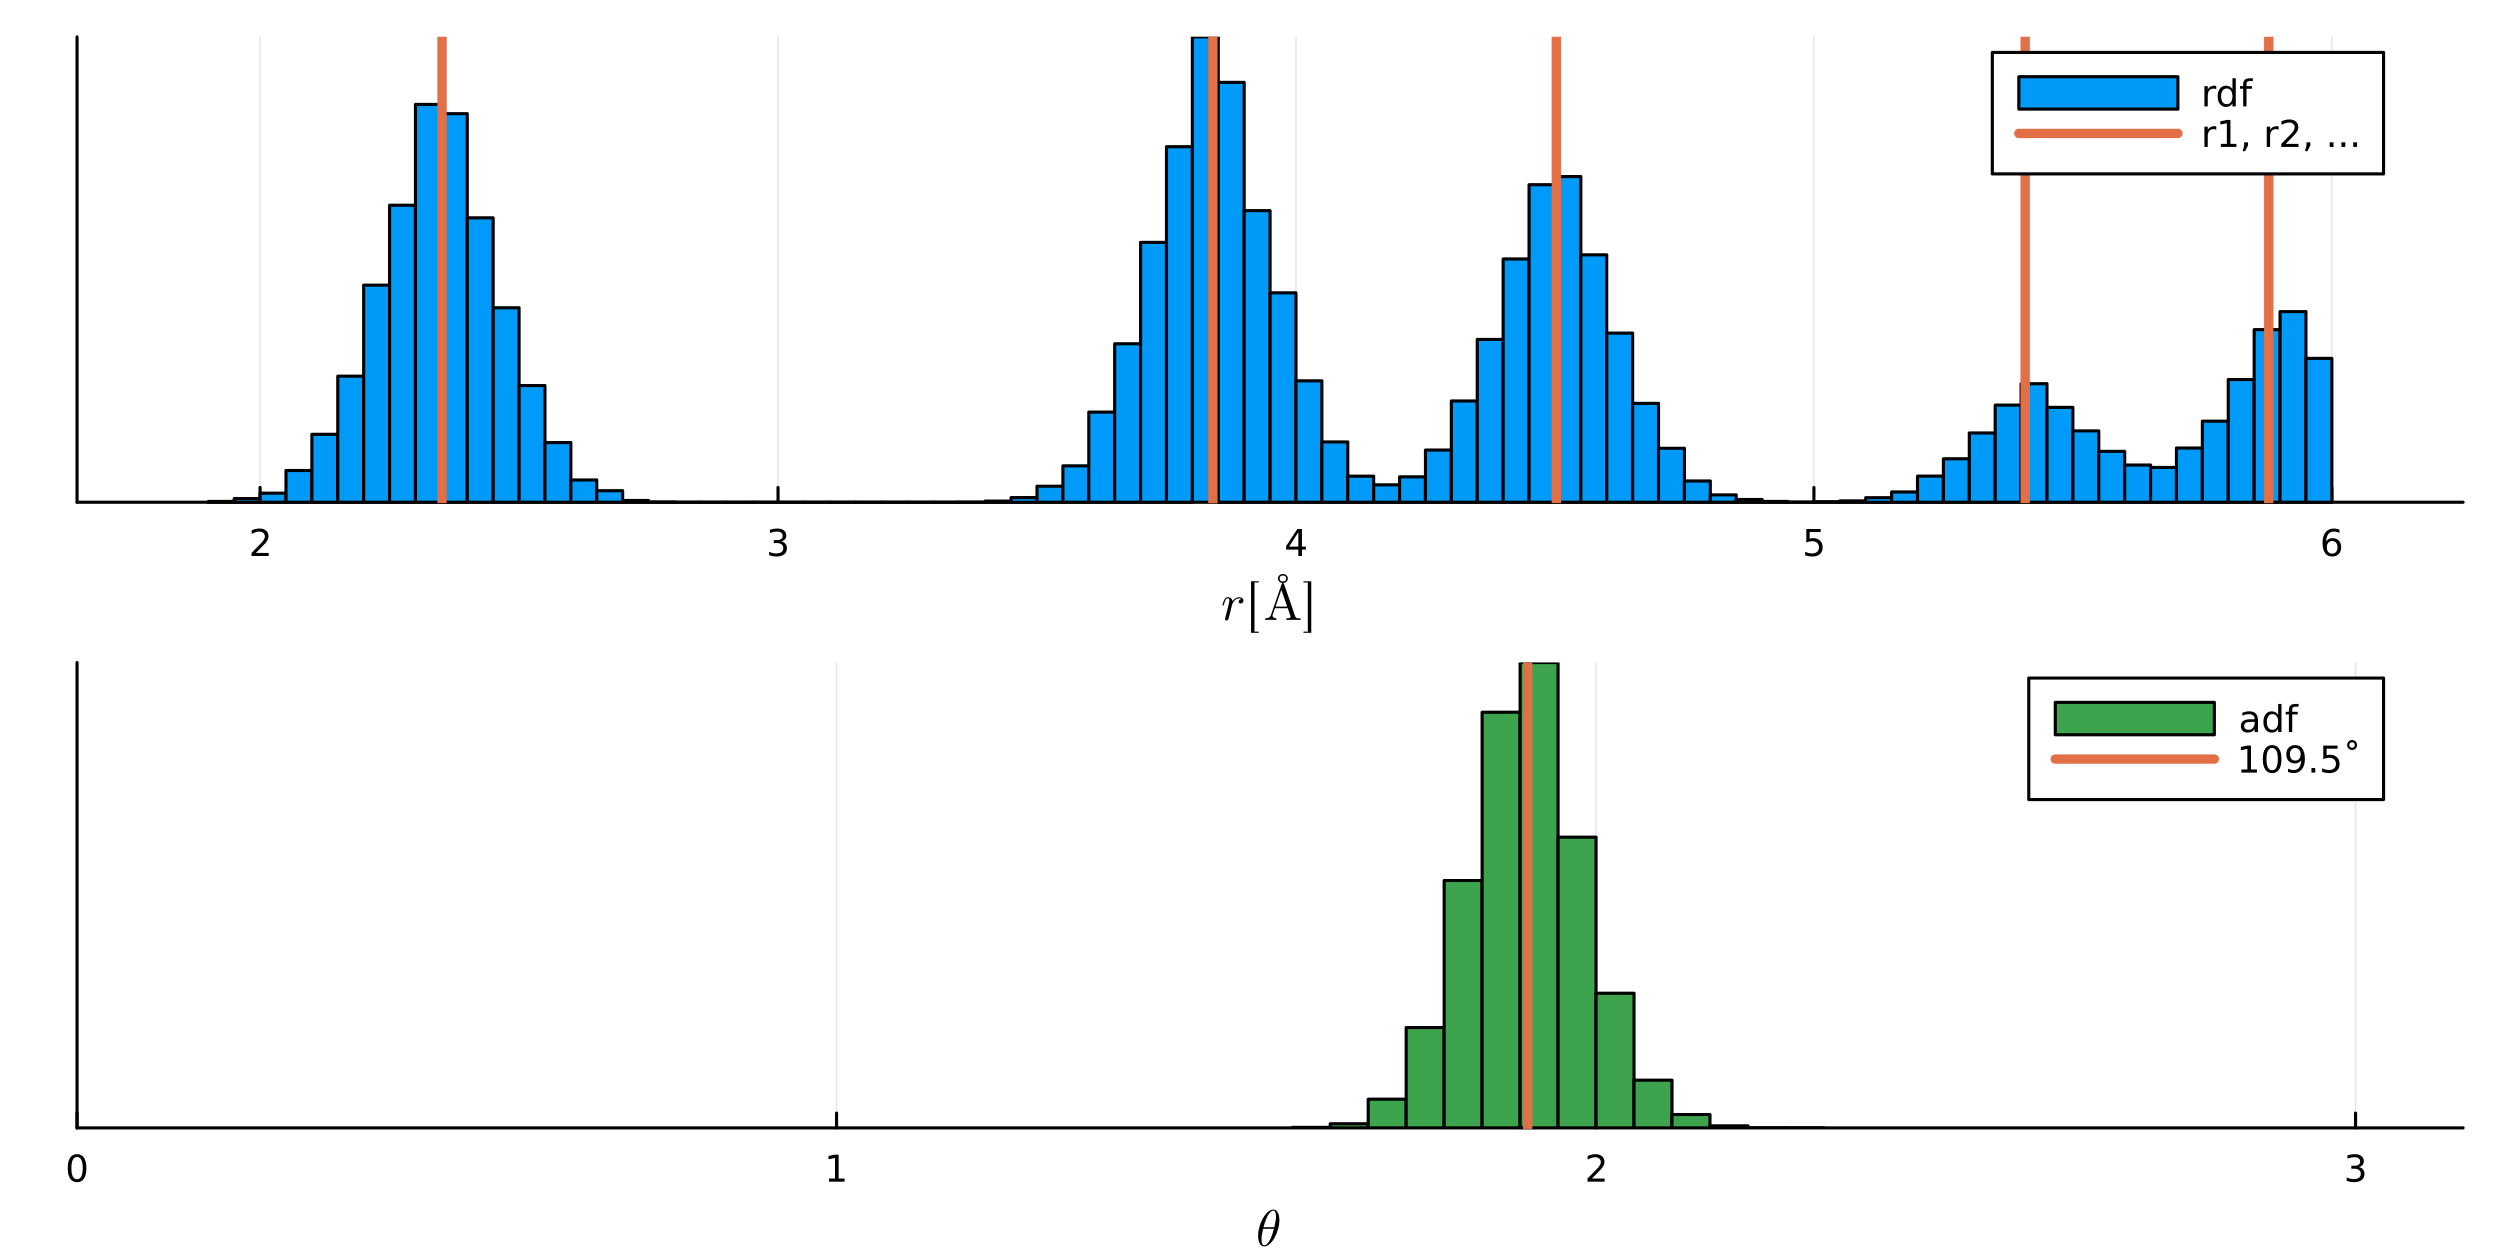 <?xml version="1.0" encoding="utf-8"?>
<svg xmlns="http://www.w3.org/2000/svg" xmlns:xlink="http://www.w3.org/1999/xlink" width="800" height="400" viewBox="0 0 3200 1600">
<rect x="0" y="0" width="3200" height="1600" fill="#333333" stroke="none"/>
<defs>
  <clipPath id="clip650">
    <rect x="0" y="0" width="3200" height="1600"/>
  </clipPath>
</defs>
<path clip-path="url(#clip650)" d="M0 1600 L3200 1600 L3200 0 L0 0  Z" fill="#ffffff" fill-rule="evenodd" fill-opacity="1"/>
<defs>
  <clipPath id="clip651">
    <rect x="640" y="0" width="2241" height="1600"/>
  </clipPath>
</defs>
<path clip-path="url(#clip650)" d="M98.632 642.869 L3152.76 642.869 L3152.76 47.244 L98.632 47.244  Z" fill="#ffffff" fill-rule="evenodd" fill-opacity="1"/>
<defs>
  <clipPath id="clip652">
    <rect x="98" y="47" width="3055" height="597"/>
  </clipPath>
</defs>
<polyline clip-path="url(#clip652)" style="stroke:#000000; stroke-linecap:round; stroke-linejoin:round; stroke-width:2; stroke-opacity:0.1; fill:none" points="332.911,642.869 332.911,47.244 "/>
<polyline clip-path="url(#clip652)" style="stroke:#000000; stroke-linecap:round; stroke-linejoin:round; stroke-width:2; stroke-opacity:0.1; fill:none" points="995.877,642.869 995.877,47.244 "/>
<polyline clip-path="url(#clip652)" style="stroke:#000000; stroke-linecap:round; stroke-linejoin:round; stroke-width:2; stroke-opacity:0.1; fill:none" points="1658.84,642.869 1658.84,47.244 "/>
<polyline clip-path="url(#clip652)" style="stroke:#000000; stroke-linecap:round; stroke-linejoin:round; stroke-width:2; stroke-opacity:0.1; fill:none" points="2321.81,642.869 2321.81,47.244 "/>
<polyline clip-path="url(#clip652)" style="stroke:#000000; stroke-linecap:round; stroke-linejoin:round; stroke-width:2; stroke-opacity:0.1; fill:none" points="2984.77,642.869 2984.77,47.244 "/>
<polyline clip-path="url(#clip650)" style="stroke:#000000; stroke-linecap:round; stroke-linejoin:round; stroke-width:4; stroke-opacity:1; fill:none" points="98.632,642.869 3152.76,642.869 "/>
<polyline clip-path="url(#clip650)" style="stroke:#000000; stroke-linecap:round; stroke-linejoin:round; stroke-width:4; stroke-opacity:1; fill:none" points="332.911,642.869 332.911,623.971 "/>
<polyline clip-path="url(#clip650)" style="stroke:#000000; stroke-linecap:round; stroke-linejoin:round; stroke-width:4; stroke-opacity:1; fill:none" points="995.877,642.869 995.877,623.971 "/>
<polyline clip-path="url(#clip650)" style="stroke:#000000; stroke-linecap:round; stroke-linejoin:round; stroke-width:4; stroke-opacity:1; fill:none" points="1658.84,642.869 1658.84,623.971 "/>
<polyline clip-path="url(#clip650)" style="stroke:#000000; stroke-linecap:round; stroke-linejoin:round; stroke-width:4; stroke-opacity:1; fill:none" points="2321.81,642.869 2321.81,623.971 "/>
<polyline clip-path="url(#clip650)" style="stroke:#000000; stroke-linecap:round; stroke-linejoin:round; stroke-width:4; stroke-opacity:1; fill:none" points="2984.77,642.869 2984.77,623.971 "/>
<path clip-path="url(#clip650)" d="M327.564 707.734 L343.883 707.734 L343.883 711.669 L321.939 711.669 L321.939 707.734 Q324.601 704.979 329.184 700.349 Q333.791 695.697 334.971 694.354 Q337.216 691.831 338.096 690.095 Q338.999 688.336 338.999 686.646 Q338.999 683.891 337.054 682.155 Q335.133 680.419 332.031 680.419 Q329.832 680.419 327.379 681.183 Q324.948 681.947 322.17 683.498 L322.17 678.775 Q324.994 677.641 327.448 677.063 Q329.902 676.484 331.939 676.484 Q337.309 676.484 340.503 679.169 Q343.698 681.854 343.698 686.345 Q343.698 688.474 342.888 690.396 Q342.101 692.294 339.994 694.886 Q339.416 695.558 336.314 698.775 Q333.212 701.97 327.564 707.734 Z" fill="#000000" fill-rule="nonzero" fill-opacity="1" /><path clip-path="url(#clip650)" d="M1000.12 693.035 Q1003.48 693.752 1005.36 696.021 Q1007.25 698.289 1007.25 701.623 Q1007.25 706.738 1003.74 709.539 Q1000.22 712.34 993.735 712.34 Q991.56 712.34 989.245 711.9 Q986.953 711.484 984.499 710.627 L984.499 706.113 Q986.444 707.248 988.759 707.826 Q991.073 708.405 993.597 708.405 Q997.995 708.405 1000.29 706.669 Q1002.6 704.933 1002.6 701.623 Q1002.6 698.567 1000.45 696.854 Q998.319 695.118 994.499 695.118 L990.472 695.118 L990.472 691.275 L994.684 691.275 Q998.134 691.275 999.962 689.91 Q1001.79 688.521 1001.79 685.928 Q1001.79 683.266 999.893 681.854 Q998.018 680.419 994.499 680.419 Q992.578 680.419 990.379 680.836 Q988.18 681.252 985.541 682.132 L985.541 677.965 Q988.203 677.225 990.518 676.854 Q992.856 676.484 994.916 676.484 Q1000.24 676.484 1003.34 678.914 Q1006.44 681.322 1006.44 685.442 Q1006.44 688.312 1004.8 690.303 Q1003.16 692.271 1000.12 693.035 Z" fill="#000000" fill-rule="nonzero" fill-opacity="1" /><path clip-path="url(#clip650)" d="M1661.85 681.183 L1650.05 699.632 L1661.85 699.632 L1661.85 681.183 M1660.62 677.109 L1666.5 677.109 L1666.5 699.632 L1671.43 699.632 L1671.43 703.521 L1666.5 703.521 L1666.5 711.669 L1661.85 711.669 L1661.85 703.521 L1646.25 703.521 L1646.25 699.007 L1660.62 677.109 Z" fill="#000000" fill-rule="nonzero" fill-opacity="1" /><path clip-path="url(#clip650)" d="M2312.09 677.109 L2330.44 677.109 L2330.44 681.044 L2316.37 681.044 L2316.37 689.516 Q2317.39 689.169 2318.41 689.007 Q2319.42 688.822 2320.44 688.822 Q2326.23 688.822 2329.61 691.993 Q2332.99 695.164 2332.99 700.581 Q2332.99 706.16 2329.52 709.261 Q2326.04 712.34 2319.72 712.34 Q2317.55 712.34 2315.28 711.97 Q2313.03 711.599 2310.63 710.859 L2310.63 706.16 Q2312.71 707.294 2314.93 707.849 Q2317.16 708.405 2319.63 708.405 Q2323.64 708.405 2325.97 706.298 Q2328.31 704.192 2328.31 700.581 Q2328.31 696.97 2325.97 694.863 Q2323.64 692.757 2319.63 692.757 Q2317.76 692.757 2315.88 693.174 Q2314.03 693.59 2312.09 694.47 L2312.09 677.109 Z" fill="#000000" fill-rule="nonzero" fill-opacity="1" /><path clip-path="url(#clip650)" d="M2985.18 692.525 Q2982.03 692.525 2980.18 694.678 Q2978.35 696.831 2978.35 700.581 Q2978.35 704.308 2980.18 706.484 Q2982.03 708.636 2985.18 708.636 Q2988.33 708.636 2990.16 706.484 Q2992.01 704.308 2992.01 700.581 Q2992.01 696.831 2990.16 694.678 Q2988.33 692.525 2985.18 692.525 M2994.46 677.873 L2994.46 682.132 Q2992.7 681.299 2990.9 680.859 Q2989.11 680.419 2987.35 680.419 Q2982.73 680.419 2980.27 683.544 Q2977.84 686.669 2977.49 692.988 Q2978.86 690.974 2980.92 689.91 Q2982.98 688.822 2985.46 688.822 Q2990.66 688.822 2993.67 691.993 Q2996.71 695.141 2996.71 700.581 Q2996.71 705.905 2993.56 709.123 Q2990.41 712.34 2985.18 712.34 Q2979.18 712.34 2976.01 707.757 Q2972.84 703.15 2972.84 694.424 Q2972.84 686.229 2976.73 681.368 Q2980.62 676.484 2987.17 676.484 Q2988.93 676.484 2990.71 676.831 Q2992.52 677.178 2994.46 677.873 Z" fill="#000000" fill-rule="nonzero" fill-opacity="1" /><path clip-path="url(#clip650)" d="M1591.63 768.656 Q1591.63 770.363 1590.51 771.458 Q1589.41 772.553 1587.99 772.553 Q1586.77 772.553 1586.13 771.845 Q1585.48 771.136 1585.48 770.234 Q1585.48 768.946 1586.48 767.883 Q1587.48 766.821 1588.93 766.595 Q1587.87 765.822 1586.16 765.822 Q1583.36 765.822 1580.88 767.98 Q1579.78 768.978 1578.59 770.814 Q1577.4 772.618 1577.17 773.391 L1575.08 781.99 Q1574.89 782.956 1573.7 787.593 Q1572.54 792.199 1572.44 792.392 Q1572.12 793.294 1571.41 793.777 Q1570.7 794.26 1569.99 794.26 Q1569.19 794.26 1568.64 793.777 Q1568.09 793.294 1568.09 792.456 Q1568.09 792.328 1568.19 791.845 Q1568.28 791.361 1568.45 790.685 Q1568.61 790.009 1568.67 789.622 L1572.5 774.389 Q1573.21 771.619 1573.37 770.75 Q1573.57 769.848 1573.57 768.85 Q1573.57 767.11 1573.02 766.466 Q1572.47 765.822 1571.51 765.822 Q1569.83 765.822 1568.74 767.819 Q1567.64 769.816 1566.71 773.68 Q1566.42 774.743 1566.22 774.969 Q1566.06 775.194 1565.58 775.194 Q1564.77 775.162 1564.77 774.518 Q1564.77 774.357 1565.03 773.326 Q1565.29 772.263 1565.77 770.717 Q1566.29 769.139 1566.84 768.141 Q1567.16 767.465 1567.45 767.014 Q1567.74 766.563 1568.32 765.854 Q1568.9 765.146 1569.77 764.759 Q1570.64 764.373 1571.7 764.373 Q1574.02 764.373 1575.66 765.79 Q1577.33 767.207 1577.72 769.429 Q1578.53 768.27 1579.52 767.271 Q1580.52 766.241 1582.36 765.307 Q1584.19 764.373 1586.16 764.373 Q1588.61 764.373 1590.12 765.629 Q1591.63 766.853 1591.63 768.656 Z" fill="#000000" fill-rule="nonzero" fill-opacity="1" /><path clip-path="url(#clip650)" d="M1601.34 810.009 L1601.34 744.051 L1611.29 744.051 L1611.29 745.565 L1605.75 745.565 L1605.75 808.495 L1611.29 808.495 L1611.29 810.009 L1601.34 810.009 Z" fill="#000000" fill-rule="nonzero" fill-opacity="1" /><path clip-path="url(#clip650)" d="M1664.64 793.519 L1656 793.326 Q1648.89 793.326 1646.5 793.519 L1646.5 791.49 Q1651.98 791.49 1651.98 789.493 Q1651.98 789.332 1651.79 788.56 L1648.31 778.479 L1632.01 778.479 L1628.95 787.11 Q1628.82 787.368 1628.82 788.109 Q1628.82 789.493 1630.14 790.492 Q1631.46 791.49 1633.78 791.49 L1633.78 793.519 L1626.18 793.326 L1619.48 793.519 L1619.48 791.49 Q1622.35 791.426 1624.19 790.427 Q1626.02 789.429 1626.86 787.046 L1640.51 747.626 Q1640.77 746.853 1641.06 746.595 Q1641.35 746.305 1642.09 746.305 Q1642.61 746.305 1642.9 746.499 Q1643.19 746.66 1643.28 746.885 Q1643.41 747.078 1643.61 747.626 L1657.84 788.849 Q1658.39 790.492 1659.45 791.007 Q1660.51 791.49 1663.48 791.49 L1664.64 791.49 L1664.64 793.519 M1647.57 776.45 L1640.13 755.001 L1632.72 776.45 L1647.57 776.45 M1646.25 740.476 Q1646.25 736.676 1642.09 736.676 Q1637.94 736.676 1637.94 740.476 Q1637.94 744.309 1642.09 744.309 Q1646.25 744.309 1646.25 740.476 M1648.44 740.412 Q1648.44 742.859 1646.6 744.599 Q1644.77 746.305 1642.03 746.305 Q1639.48 746.305 1637.62 744.599 Q1635.75 742.892 1635.75 740.412 Q1635.75 738.157 1637.55 736.418 Q1639.39 734.679 1642.16 734.679 Q1644.8 734.679 1646.6 736.386 Q1648.44 738.093 1648.44 740.412 Z" fill="#000000" fill-rule="nonzero" fill-opacity="1" /><path clip-path="url(#clip650)" d="M1668.47 808.495 L1674.01 808.495 L1674.01 745.565 L1668.47 745.565 L1668.47 744.051 L1678.42 744.051 L1678.42 810.009 L1668.47 810.009 L1668.47 808.495 Z" fill="#000000" fill-rule="nonzero" fill-opacity="1" /><polyline clip-path="url(#clip650)" style="stroke:#000000; stroke-linecap:round; stroke-linejoin:round; stroke-width:4; stroke-opacity:1; fill:none" points="98.632,642.869 98.632,47.244 "/>
<path clip-path="url(#clip650)" d="M-33.904 383.919 Q-33.204 381.85 -30.912 379.909 Q-28.62 377.935 -24.61 375.962 L-11.624 369.437 L-11.624 376.344 L-23.814 382.423 Q-28.588 384.778 -30.148 387.006 Q-31.708 389.203 -31.708 393.022 L-31.708 400.024 L-11.624 400.024 L-11.624 406.454 L-59.144 406.454 L-59.144 391.94 Q-59.144 383.792 -55.738 379.781 Q-52.333 375.771 -45.458 375.771 Q-40.97 375.771 -38.01 377.872 Q-35.05 379.941 -33.904 383.919 M-53.86 400.024 L-36.991 400.024 L-36.991 391.94 Q-36.991 387.293 -39.124 384.938 Q-41.288 382.55 -45.458 382.55 Q-49.627 382.55 -51.728 384.938 Q-53.86 387.293 -53.86 391.94 L-53.86 400.024 Z" fill="#000000" fill-rule="nonzero" fill-opacity="1" /><path clip-path="url(#clip650)" d="M-53.86 354.732 L-16.907 354.732 L-16.907 346.966 Q-16.907 337.131 -21.363 332.58 Q-25.819 327.996 -35.432 327.996 Q-44.98 327.996 -49.404 332.58 Q-53.86 337.131 -53.86 346.966 L-53.86 354.732 M-59.144 361.162 L-59.144 347.953 Q-59.144 334.139 -53.383 327.678 Q-47.654 321.217 -35.432 321.217 Q-23.146 321.217 -17.385 327.71 Q-11.624 334.203 -11.624 347.953 L-11.624 361.162 L-59.144 361.162 Z" fill="#000000" fill-rule="nonzero" fill-opacity="1" /><path clip-path="url(#clip650)" d="M-59.144 310.968 L-59.144 283.659 L-53.733 283.659 L-53.733 304.539 L-39.728 304.539 L-39.728 285.696 L-34.318 285.696 L-34.318 304.539 L-11.624 304.539 L-11.624 310.968 L-59.144 310.968 Z" fill="#000000" fill-rule="nonzero" fill-opacity="1" /><path clip-path="url(#clip652)" d="M266.614 641.842 L266.614 642.869 L299.763 642.869 L299.763 641.842 L266.614 641.842 L266.614 641.842  Z" fill="#009af9" fill-rule="evenodd" fill-opacity="1"/>
<polyline clip-path="url(#clip652)" style="stroke:#000000; stroke-linecap:round; stroke-linejoin:round; stroke-width:4; stroke-opacity:1; fill:none" points="266.614,641.842 266.614,642.869 299.763,642.869 299.763,641.842 266.614,641.842 "/>
<path clip-path="url(#clip652)" d="M299.763 638.147 L299.763 642.869 L332.911 642.869 L332.911 638.147 L299.763 638.147 L299.763 638.147  Z" fill="#009af9" fill-rule="evenodd" fill-opacity="1"/>
<polyline clip-path="url(#clip652)" style="stroke:#000000; stroke-linecap:round; stroke-linejoin:round; stroke-width:4; stroke-opacity:1; fill:none" points="299.763,638.147 299.763,642.869 332.911,642.869 332.911,638.147 299.763,638.147 "/>
<path clip-path="url(#clip652)" d="M332.911 631.268 L332.911 642.869 L366.059 642.869 L366.059 631.268 L332.911 631.268 L332.911 631.268  Z" fill="#009af9" fill-rule="evenodd" fill-opacity="1"/>
<polyline clip-path="url(#clip652)" style="stroke:#000000; stroke-linecap:round; stroke-linejoin:round; stroke-width:4; stroke-opacity:1; fill:none" points="332.911,631.268 332.911,642.869 366.059,642.869 366.059,631.268 332.911,631.268 "/>
<path clip-path="url(#clip652)" d="M366.059 602.216 L366.059 642.869 L399.208 642.869 L399.208 602.216 L366.059 602.216 L366.059 602.216  Z" fill="#009af9" fill-rule="evenodd" fill-opacity="1"/>
<polyline clip-path="url(#clip652)" style="stroke:#000000; stroke-linecap:round; stroke-linejoin:round; stroke-width:4; stroke-opacity:1; fill:none" points="366.059,602.216 366.059,642.869 399.208,642.869 399.208,602.216 366.059,602.216 "/>
<path clip-path="url(#clip652)" d="M399.208 555.917 L399.208 642.869 L432.356 642.869 L432.356 555.917 L399.208 555.917 L399.208 555.917  Z" fill="#009af9" fill-rule="evenodd" fill-opacity="1"/>
<polyline clip-path="url(#clip652)" style="stroke:#000000; stroke-linecap:round; stroke-linejoin:round; stroke-width:4; stroke-opacity:1; fill:none" points="399.208,555.917 399.208,642.869 432.356,642.869 432.356,555.917 399.208,555.917 "/>
<path clip-path="url(#clip652)" d="M432.356 481.49 L432.356 642.869 L465.504 642.869 L465.504 481.49 L432.356 481.49 L432.356 481.49  Z" fill="#009af9" fill-rule="evenodd" fill-opacity="1"/>
<polyline clip-path="url(#clip652)" style="stroke:#000000; stroke-linecap:round; stroke-linejoin:round; stroke-width:4; stroke-opacity:1; fill:none" points="432.356,481.49 432.356,642.869 465.504,642.869 465.504,481.49 432.356,481.49 "/>
<path clip-path="url(#clip652)" d="M465.504 364.972 L465.504 642.869 L498.652 642.869 L498.652 364.972 L465.504 364.972 L465.504 364.972  Z" fill="#009af9" fill-rule="evenodd" fill-opacity="1"/>
<polyline clip-path="url(#clip652)" style="stroke:#000000; stroke-linecap:round; stroke-linejoin:round; stroke-width:4; stroke-opacity:1; fill:none" points="465.504,364.972 465.504,642.869 498.652,642.869 498.652,364.972 465.504,364.972 "/>
<path clip-path="url(#clip652)" d="M498.652 262.724 L498.652 642.869 L531.801 642.869 L531.801 262.724 L498.652 262.724 L498.652 262.724  Z" fill="#009af9" fill-rule="evenodd" fill-opacity="1"/>
<polyline clip-path="url(#clip652)" style="stroke:#000000; stroke-linecap:round; stroke-linejoin:round; stroke-width:4; stroke-opacity:1; fill:none" points="498.652,262.724 498.652,642.869 531.801,642.869 531.801,262.724 498.652,262.724 "/>
<path clip-path="url(#clip652)" d="M531.801 133.683 L531.801 642.869 L564.949 642.869 L564.949 133.683 L531.801 133.683 L531.801 133.683  Z" fill="#009af9" fill-rule="evenodd" fill-opacity="1"/>
<polyline clip-path="url(#clip652)" style="stroke:#000000; stroke-linecap:round; stroke-linejoin:round; stroke-width:4; stroke-opacity:1; fill:none" points="531.801,133.683 531.801,642.869 564.949,642.869 564.949,133.683 531.801,133.683 "/>
<path clip-path="url(#clip652)" d="M564.949 145.488 L564.949 642.869 L598.097 642.869 L598.097 145.488 L564.949 145.488 L564.949 145.488  Z" fill="#009af9" fill-rule="evenodd" fill-opacity="1"/>
<polyline clip-path="url(#clip652)" style="stroke:#000000; stroke-linecap:round; stroke-linejoin:round; stroke-width:4; stroke-opacity:1; fill:none" points="564.949,145.488 564.949,642.869 598.097,642.869 598.097,145.488 564.949,145.488 "/>
<path clip-path="url(#clip652)" d="M598.097 278.842 L598.097 642.869 L631.245 642.869 L631.245 278.842 L598.097 278.842 L598.097 278.842  Z" fill="#009af9" fill-rule="evenodd" fill-opacity="1"/>
<polyline clip-path="url(#clip652)" style="stroke:#000000; stroke-linecap:round; stroke-linejoin:round; stroke-width:4; stroke-opacity:1; fill:none" points="598.097,278.842 598.097,642.869 631.245,642.869 631.245,278.842 598.097,278.842 "/>
<path clip-path="url(#clip652)" d="M631.245 393.922 L631.245 642.869 L664.394 642.869 L664.394 393.922 L631.245 393.922 L631.245 393.922  Z" fill="#009af9" fill-rule="evenodd" fill-opacity="1"/>
<polyline clip-path="url(#clip652)" style="stroke:#000000; stroke-linecap:round; stroke-linejoin:round; stroke-width:4; stroke-opacity:1; fill:none" points="631.245,393.922 631.245,642.869 664.394,642.869 664.394,393.922 631.245,393.922 "/>
<path clip-path="url(#clip652)" d="M664.394 493.501 L664.394 642.869 L697.542 642.869 L697.542 493.501 L664.394 493.501 L664.394 493.501  Z" fill="#009af9" fill-rule="evenodd" fill-opacity="1"/>
<polyline clip-path="url(#clip652)" style="stroke:#000000; stroke-linecap:round; stroke-linejoin:round; stroke-width:4; stroke-opacity:1; fill:none" points="664.394,493.501 664.394,642.869 697.542,642.869 697.542,493.501 664.394,493.501 "/>
<path clip-path="url(#clip652)" d="M697.542 566.491 L697.542 642.869 L730.69 642.869 L730.69 566.491 L697.542 566.491 L697.542 566.491  Z" fill="#009af9" fill-rule="evenodd" fill-opacity="1"/>
<polyline clip-path="url(#clip652)" style="stroke:#000000; stroke-linecap:round; stroke-linejoin:round; stroke-width:4; stroke-opacity:1; fill:none" points="697.542,566.491 697.542,642.869 730.69,642.869 730.69,566.491 697.542,566.491 "/>
<path clip-path="url(#clip652)" d="M730.69 614.33 L730.69 642.869 L763.839 642.869 L763.839 614.33 L730.69 614.33 L730.69 614.33  Z" fill="#009af9" fill-rule="evenodd" fill-opacity="1"/>
<polyline clip-path="url(#clip652)" style="stroke:#000000; stroke-linecap:round; stroke-linejoin:round; stroke-width:4; stroke-opacity:1; fill:none" points="730.69,614.33 730.69,642.869 763.839,642.869 763.839,614.33 730.69,614.33 "/>
<path clip-path="url(#clip652)" d="M763.839 628.086 L763.839 642.869 L796.987 642.869 L796.987 628.086 L763.839 628.086 L763.839 628.086  Z" fill="#009af9" fill-rule="evenodd" fill-opacity="1"/>
<polyline clip-path="url(#clip652)" style="stroke:#000000; stroke-linecap:round; stroke-linejoin:round; stroke-width:4; stroke-opacity:1; fill:none" points="763.839,628.086 763.839,642.869 796.987,642.869 796.987,628.086 763.839,628.086 "/>
<path clip-path="url(#clip652)" d="M796.987 640.61 L796.987 642.869 L830.135 642.869 L830.135 640.61 L796.987 640.61 L796.987 640.61  Z" fill="#009af9" fill-rule="evenodd" fill-opacity="1"/>
<polyline clip-path="url(#clip652)" style="stroke:#000000; stroke-linecap:round; stroke-linejoin:round; stroke-width:4; stroke-opacity:1; fill:none" points="796.987,640.61 796.987,642.869 830.135,642.869 830.135,640.61 796.987,640.61 "/>
<path clip-path="url(#clip652)" d="M830.135 642.561 L830.135 642.869 L863.283 642.869 L863.283 642.561 L830.135 642.561 L830.135 642.561  Z" fill="#009af9" fill-rule="evenodd" fill-opacity="1"/>
<polyline clip-path="url(#clip652)" style="stroke:#000000; stroke-linecap:round; stroke-linejoin:round; stroke-width:4; stroke-opacity:1; fill:none" points="830.135,642.561 830.135,642.869 863.283,642.869 863.283,642.561 830.135,642.561 "/>
<path clip-path="url(#clip652)" d="M863.283 642.869 L863.283 642.869 L896.432 642.869 L896.432 642.869 L863.283 642.869 L863.283 642.869  Z" fill="#009af9" fill-rule="evenodd" fill-opacity="1"/>
<polyline clip-path="url(#clip652)" style="stroke:#000000; stroke-linecap:round; stroke-linejoin:round; stroke-width:4; stroke-opacity:1; fill:none" points="863.283,642.869 863.283,642.869 896.432,642.869 863.283,642.869 "/>
<path clip-path="url(#clip652)" d="M896.432 642.869 L896.432 642.869 L929.58 642.869 L929.58 642.869 L896.432 642.869 L896.432 642.869  Z" fill="#009af9" fill-rule="evenodd" fill-opacity="1"/>
<polyline clip-path="url(#clip652)" style="stroke:#000000; stroke-linecap:round; stroke-linejoin:round; stroke-width:4; stroke-opacity:1; fill:none" points="896.432,642.869 896.432,642.869 929.58,642.869 896.432,642.869 "/>
<path clip-path="url(#clip652)" d="M929.58 642.869 L929.58 642.869 L962.728 642.869 L962.728 642.869 L929.58 642.869 L929.58 642.869  Z" fill="#009af9" fill-rule="evenodd" fill-opacity="1"/>
<polyline clip-path="url(#clip652)" style="stroke:#000000; stroke-linecap:round; stroke-linejoin:round; stroke-width:4; stroke-opacity:1; fill:none" points="929.58,642.869 929.58,642.869 962.728,642.869 929.58,642.869 "/>
<path clip-path="url(#clip652)" d="M962.728 642.869 L962.728 642.869 L995.877 642.869 L995.877 642.869 L962.728 642.869 L962.728 642.869  Z" fill="#009af9" fill-rule="evenodd" fill-opacity="1"/>
<polyline clip-path="url(#clip652)" style="stroke:#000000; stroke-linecap:round; stroke-linejoin:round; stroke-width:4; stroke-opacity:1; fill:none" points="962.728,642.869 962.728,642.869 995.877,642.869 962.728,642.869 "/>
<path clip-path="url(#clip652)" d="M995.877 642.869 L995.877 642.869 L1029.02 642.869 L1029.02 642.869 L995.877 642.869 L995.877 642.869  Z" fill="#009af9" fill-rule="evenodd" fill-opacity="1"/>
<polyline clip-path="url(#clip652)" style="stroke:#000000; stroke-linecap:round; stroke-linejoin:round; stroke-width:4; stroke-opacity:1; fill:none" points="995.877,642.869 995.877,642.869 1029.02,642.869 995.877,642.869 "/>
<path clip-path="url(#clip652)" d="M1029.02 642.869 L1029.02 642.869 L1062.17 642.869 L1062.17 642.869 L1029.02 642.869 L1029.02 642.869  Z" fill="#009af9" fill-rule="evenodd" fill-opacity="1"/>
<polyline clip-path="url(#clip652)" style="stroke:#000000; stroke-linecap:round; stroke-linejoin:round; stroke-width:4; stroke-opacity:1; fill:none" points="1029.02,642.869 1029.02,642.869 1062.17,642.869 1029.02,642.869 "/>
<path clip-path="url(#clip652)" d="M1062.17 642.869 L1062.17 642.869 L1095.32 642.869 L1095.32 642.869 L1062.17 642.869 L1062.17 642.869  Z" fill="#009af9" fill-rule="evenodd" fill-opacity="1"/>
<polyline clip-path="url(#clip652)" style="stroke:#000000; stroke-linecap:round; stroke-linejoin:round; stroke-width:4; stroke-opacity:1; fill:none" points="1062.17,642.869 1062.17,642.869 1095.32,642.869 1062.17,642.869 "/>
<path clip-path="url(#clip652)" d="M1095.32 642.869 L1095.32 642.869 L1128.47 642.869 L1128.47 642.869 L1095.32 642.869 L1095.32 642.869  Z" fill="#009af9" fill-rule="evenodd" fill-opacity="1"/>
<polyline clip-path="url(#clip652)" style="stroke:#000000; stroke-linecap:round; stroke-linejoin:round; stroke-width:4; stroke-opacity:1; fill:none" points="1095.32,642.869 1095.32,642.869 1128.47,642.869 1095.32,642.869 "/>
<path clip-path="url(#clip652)" d="M1128.47 642.869 L1128.47 642.869 L1161.62 642.869 L1161.62 642.869 L1128.47 642.869 L1128.47 642.869  Z" fill="#009af9" fill-rule="evenodd" fill-opacity="1"/>
<polyline clip-path="url(#clip652)" style="stroke:#000000; stroke-linecap:round; stroke-linejoin:round; stroke-width:4; stroke-opacity:1; fill:none" points="1128.47,642.869 1128.47,642.869 1161.62,642.869 1128.47,642.869 "/>
<path clip-path="url(#clip652)" d="M1161.62 642.869 L1161.62 642.869 L1194.77 642.869 L1194.77 642.869 L1161.62 642.869 L1161.62 642.869  Z" fill="#009af9" fill-rule="evenodd" fill-opacity="1"/>
<polyline clip-path="url(#clip652)" style="stroke:#000000; stroke-linecap:round; stroke-linejoin:round; stroke-width:4; stroke-opacity:1; fill:none" points="1161.62,642.869 1161.62,642.869 1194.77,642.869 1161.62,642.869 "/>
<path clip-path="url(#clip652)" d="M1194.77 642.869 L1194.77 642.869 L1227.91 642.869 L1227.91 642.869 L1194.77 642.869 L1194.77 642.869  Z" fill="#009af9" fill-rule="evenodd" fill-opacity="1"/>
<polyline clip-path="url(#clip652)" style="stroke:#000000; stroke-linecap:round; stroke-linejoin:round; stroke-width:4; stroke-opacity:1; fill:none" points="1194.77,642.869 1194.77,642.869 1227.91,642.869 1194.77,642.869 "/>
<path clip-path="url(#clip652)" d="M1227.91 642.766 L1227.91 642.869 L1261.06 642.869 L1261.06 642.766 L1227.91 642.766 L1227.91 642.766  Z" fill="#009af9" fill-rule="evenodd" fill-opacity="1"/>
<polyline clip-path="url(#clip652)" style="stroke:#000000; stroke-linecap:round; stroke-linejoin:round; stroke-width:4; stroke-opacity:1; fill:none" points="1227.91,642.766 1227.91,642.869 1261.06,642.869 1261.06,642.766 1227.91,642.766 "/>
<path clip-path="url(#clip652)" d="M1261.06 641.432 L1261.06 642.869 L1294.21 642.869 L1294.21 641.432 L1261.06 641.432 L1261.06 641.432  Z" fill="#009af9" fill-rule="evenodd" fill-opacity="1"/>
<polyline clip-path="url(#clip652)" style="stroke:#000000; stroke-linecap:round; stroke-linejoin:round; stroke-width:4; stroke-opacity:1; fill:none" points="1261.06,641.432 1261.06,642.869 1294.21,642.869 1294.21,641.432 1261.06,641.432 "/>
<path clip-path="url(#clip652)" d="M1294.21 636.915 L1294.21 642.869 L1327.36 642.869 L1327.36 636.915 L1294.21 636.915 L1294.21 636.915  Z" fill="#009af9" fill-rule="evenodd" fill-opacity="1"/>
<polyline clip-path="url(#clip652)" style="stroke:#000000; stroke-linecap:round; stroke-linejoin:round; stroke-width:4; stroke-opacity:1; fill:none" points="1294.21,636.915 1294.21,642.869 1327.36,642.869 1327.36,636.915 1294.21,636.915 "/>
<path clip-path="url(#clip652)" d="M1327.36 622.337 L1327.36 642.869 L1360.51 642.869 L1360.51 622.337 L1327.36 622.337 L1327.36 622.337  Z" fill="#009af9" fill-rule="evenodd" fill-opacity="1"/>
<polyline clip-path="url(#clip652)" style="stroke:#000000; stroke-linecap:round; stroke-linejoin:round; stroke-width:4; stroke-opacity:1; fill:none" points="1327.36,622.337 1327.36,642.869 1360.51,642.869 1360.51,622.337 1327.36,622.337 "/>
<path clip-path="url(#clip652)" d="M1360.51 596.262 L1360.51 642.869 L1393.66 642.869 L1393.66 596.262 L1360.51 596.262 L1360.51 596.262  Z" fill="#009af9" fill-rule="evenodd" fill-opacity="1"/>
<polyline clip-path="url(#clip652)" style="stroke:#000000; stroke-linecap:round; stroke-linejoin:round; stroke-width:4; stroke-opacity:1; fill:none" points="1360.51,596.262 1360.51,642.869 1393.66,642.869 1393.66,596.262 1360.51,596.262 "/>
<path clip-path="url(#clip652)" d="M1393.66 527.481 L1393.66 642.869 L1426.8 642.869 L1426.8 527.481 L1393.66 527.481 L1393.66 527.481  Z" fill="#009af9" fill-rule="evenodd" fill-opacity="1"/>
<polyline clip-path="url(#clip652)" style="stroke:#000000; stroke-linecap:round; stroke-linejoin:round; stroke-width:4; stroke-opacity:1; fill:none" points="1393.66,527.481 1393.66,642.869 1426.8,642.869 1426.8,527.481 1393.66,527.481 "/>
<path clip-path="url(#clip652)" d="M1426.8 440.016 L1426.8 642.869 L1459.95 642.869 L1459.95 440.016 L1426.8 440.016 L1426.8 440.016  Z" fill="#009af9" fill-rule="evenodd" fill-opacity="1"/>
<polyline clip-path="url(#clip652)" style="stroke:#000000; stroke-linecap:round; stroke-linejoin:round; stroke-width:4; stroke-opacity:1; fill:none" points="1426.8,440.016 1426.8,642.869 1459.95,642.869 1459.95,440.016 1426.8,440.016 "/>
<path clip-path="url(#clip652)" d="M1459.95 310.255 L1459.95 642.869 L1493.1 642.869 L1493.1 310.255 L1459.95 310.255 L1459.95 310.255  Z" fill="#009af9" fill-rule="evenodd" fill-opacity="1"/>
<polyline clip-path="url(#clip652)" style="stroke:#000000; stroke-linecap:round; stroke-linejoin:round; stroke-width:4; stroke-opacity:1; fill:none" points="1459.95,310.255 1459.95,642.869 1493.1,642.869 1493.1,310.255 1459.95,310.255 "/>
<path clip-path="url(#clip652)" d="M1493.1 187.784 L1493.1 642.869 L1526.25 642.869 L1526.25 187.784 L1493.1 187.784 L1493.1 187.784  Z" fill="#009af9" fill-rule="evenodd" fill-opacity="1"/>
<polyline clip-path="url(#clip652)" style="stroke:#000000; stroke-linecap:round; stroke-linejoin:round; stroke-width:4; stroke-opacity:1; fill:none" points="1493.1,187.784 1493.1,642.869 1526.25,642.869 1526.25,187.784 1493.1,187.784 "/>
<path clip-path="url(#clip652)" d="M1526.25 47.244 L1526.25 642.869 L1559.4 642.869 L1559.4 47.244 L1526.25 47.244 L1526.25 47.244  Z" fill="#009af9" fill-rule="evenodd" fill-opacity="1"/>
<polyline clip-path="url(#clip652)" style="stroke:#000000; stroke-linecap:round; stroke-linejoin:round; stroke-width:4; stroke-opacity:1; fill:none" points="1526.25,47.244 1526.25,642.869 1559.4,642.869 1559.4,47.244 1526.25,47.244 "/>
<path clip-path="url(#clip652)" d="M1559.4 105.451 L1559.4 642.869 L1592.55 642.869 L1592.55 105.451 L1559.4 105.451 L1559.4 105.451  Z" fill="#009af9" fill-rule="evenodd" fill-opacity="1"/>
<polyline clip-path="url(#clip652)" style="stroke:#000000; stroke-linecap:round; stroke-linejoin:round; stroke-width:4; stroke-opacity:1; fill:none" points="1559.4,105.451 1559.4,642.869 1592.55,642.869 1592.55,105.451 1559.4,105.451 "/>
<path clip-path="url(#clip652)" d="M1592.55 269.602 L1592.55 642.869 L1625.69 642.869 L1625.69 269.602 L1592.55 269.602 L1592.55 269.602  Z" fill="#009af9" fill-rule="evenodd" fill-opacity="1"/>
<polyline clip-path="url(#clip652)" style="stroke:#000000; stroke-linecap:round; stroke-linejoin:round; stroke-width:4; stroke-opacity:1; fill:none" points="1592.55,269.602 1592.55,642.869 1625.69,642.869 1625.69,269.602 1592.55,269.602 "/>
<path clip-path="url(#clip652)" d="M1625.69 374.827 L1625.69 642.869 L1658.84 642.869 L1658.84 374.827 L1625.69 374.827 L1625.69 374.827  Z" fill="#009af9" fill-rule="evenodd" fill-opacity="1"/>
<polyline clip-path="url(#clip652)" style="stroke:#000000; stroke-linecap:round; stroke-linejoin:round; stroke-width:4; stroke-opacity:1; fill:none" points="1625.69,374.827 1625.69,642.869 1658.84,642.869 1658.84,374.827 1625.69,374.827 "/>
<path clip-path="url(#clip652)" d="M1658.84 487.444 L1658.84 642.869 L1691.99 642.869 L1691.99 487.444 L1658.84 487.444 L1658.84 487.444  Z" fill="#009af9" fill-rule="evenodd" fill-opacity="1"/>
<polyline clip-path="url(#clip652)" style="stroke:#000000; stroke-linecap:round; stroke-linejoin:round; stroke-width:4; stroke-opacity:1; fill:none" points="1658.84,487.444 1658.84,642.869 1691.99,642.869 1691.99,487.444 1658.84,487.444 "/>
<path clip-path="url(#clip652)" d="M1691.99 565.67 L1691.99 642.869 L1725.14 642.869 L1725.14 565.67 L1691.99 565.67 L1691.99 565.67  Z" fill="#009af9" fill-rule="evenodd" fill-opacity="1"/>
<polyline clip-path="url(#clip652)" style="stroke:#000000; stroke-linecap:round; stroke-linejoin:round; stroke-width:4; stroke-opacity:1; fill:none" points="1691.99,565.67 1691.99,642.869 1725.14,642.869 1725.14,565.67 1691.99,565.67 "/>
<path clip-path="url(#clip652)" d="M1725.14 609.505 L1725.14 642.869 L1758.29 642.869 L1758.29 609.505 L1725.14 609.505 L1725.14 609.505  Z" fill="#009af9" fill-rule="evenodd" fill-opacity="1"/>
<polyline clip-path="url(#clip652)" style="stroke:#000000; stroke-linecap:round; stroke-linejoin:round; stroke-width:4; stroke-opacity:1; fill:none" points="1725.14,609.505 1725.14,642.869 1758.29,642.869 1758.29,609.505 1725.14,609.505 "/>
<path clip-path="url(#clip652)" d="M1758.29 620.592 L1758.29 642.869 L1791.44 642.869 L1791.44 620.592 L1758.29 620.592 L1758.29 620.592  Z" fill="#009af9" fill-rule="evenodd" fill-opacity="1"/>
<polyline clip-path="url(#clip652)" style="stroke:#000000; stroke-linecap:round; stroke-linejoin:round; stroke-width:4; stroke-opacity:1; fill:none" points="1758.29,620.592 1758.29,642.869 1791.44,642.869 1791.44,620.592 1758.29,620.592 "/>
<path clip-path="url(#clip652)" d="M1791.44 610.326 L1791.44 642.869 L1824.58 642.869 L1824.58 610.326 L1791.44 610.326 L1791.44 610.326  Z" fill="#009af9" fill-rule="evenodd" fill-opacity="1"/>
<polyline clip-path="url(#clip652)" style="stroke:#000000; stroke-linecap:round; stroke-linejoin:round; stroke-width:4; stroke-opacity:1; fill:none" points="1791.44,610.326 1791.44,642.869 1824.58,642.869 1824.58,610.326 1791.44,610.326 "/>
<path clip-path="url(#clip652)" d="M1824.58 576.038 L1824.58 642.869 L1857.73 642.869 L1857.73 576.038 L1824.58 576.038 L1824.58 576.038  Z" fill="#009af9" fill-rule="evenodd" fill-opacity="1"/>
<polyline clip-path="url(#clip652)" style="stroke:#000000; stroke-linecap:round; stroke-linejoin:round; stroke-width:4; stroke-opacity:1; fill:none" points="1824.58,576.038 1824.58,642.869 1857.73,642.869 1857.73,576.038 1824.58,576.038 "/>
<path clip-path="url(#clip652)" d="M1857.73 513.211 L1857.73 642.869 L1890.88 642.869 L1890.88 513.211 L1857.73 513.211 L1857.73 513.211  Z" fill="#009af9" fill-rule="evenodd" fill-opacity="1"/>
<polyline clip-path="url(#clip652)" style="stroke:#000000; stroke-linecap:round; stroke-linejoin:round; stroke-width:4; stroke-opacity:1; fill:none" points="1857.73,513.211 1857.73,642.869 1890.88,642.869 1890.88,513.211 1857.73,513.211 "/>
<path clip-path="url(#clip652)" d="M1890.88 434.472 L1890.88 642.869 L1924.03 642.869 L1924.03 434.472 L1890.88 434.472 L1890.88 434.472  Z" fill="#009af9" fill-rule="evenodd" fill-opacity="1"/>
<polyline clip-path="url(#clip652)" style="stroke:#000000; stroke-linecap:round; stroke-linejoin:round; stroke-width:4; stroke-opacity:1; fill:none" points="1890.88,434.472 1890.88,642.869 1924.03,642.869 1924.03,434.472 1890.88,434.472 "/>
<path clip-path="url(#clip652)" d="M1924.03 331.506 L1924.03 642.869 L1957.18 642.869 L1957.18 331.506 L1924.03 331.506 L1924.03 331.506  Z" fill="#009af9" fill-rule="evenodd" fill-opacity="1"/>
<polyline clip-path="url(#clip652)" style="stroke:#000000; stroke-linecap:round; stroke-linejoin:round; stroke-width:4; stroke-opacity:1; fill:none" points="1924.03,331.506 1924.03,642.869 1957.18,642.869 1957.18,331.506 1924.03,331.506 "/>
<path clip-path="url(#clip652)" d="M1957.18 236.444 L1957.18 642.869 L1990.33 642.869 L1990.33 236.444 L1957.18 236.444 L1957.18 236.444  Z" fill="#009af9" fill-rule="evenodd" fill-opacity="1"/>
<polyline clip-path="url(#clip652)" style="stroke:#000000; stroke-linecap:round; stroke-linejoin:round; stroke-width:4; stroke-opacity:1; fill:none" points="1957.18,236.444 1957.18,642.869 1990.33,642.869 1990.33,236.444 1957.18,236.444 "/>
<path clip-path="url(#clip652)" d="M1990.33 225.973 L1990.33 642.869 L2023.47 642.869 L2023.47 225.973 L1990.33 225.973 L1990.33 225.973  Z" fill="#009af9" fill-rule="evenodd" fill-opacity="1"/>
<polyline clip-path="url(#clip652)" style="stroke:#000000; stroke-linecap:round; stroke-linejoin:round; stroke-width:4; stroke-opacity:1; fill:none" points="1990.33,225.973 1990.33,642.869 2023.47,642.869 2023.47,225.973 1990.33,225.973 "/>
<path clip-path="url(#clip652)" d="M2023.47 326.167 L2023.47 642.869 L2056.62 642.869 L2056.62 326.167 L2023.47 326.167 L2023.47 326.167  Z" fill="#009af9" fill-rule="evenodd" fill-opacity="1"/>
<polyline clip-path="url(#clip652)" style="stroke:#000000; stroke-linecap:round; stroke-linejoin:round; stroke-width:4; stroke-opacity:1; fill:none" points="2023.47,326.167 2023.47,642.869 2056.62,642.869 2056.62,326.167 2023.47,326.167 "/>
<path clip-path="url(#clip652)" d="M2056.62 426.362 L2056.62 642.869 L2089.77 642.869 L2089.77 426.362 L2056.62 426.362 L2056.62 426.362  Z" fill="#009af9" fill-rule="evenodd" fill-opacity="1"/>
<polyline clip-path="url(#clip652)" style="stroke:#000000; stroke-linecap:round; stroke-linejoin:round; stroke-width:4; stroke-opacity:1; fill:none" points="2056.62,426.362 2056.62,642.869 2089.77,642.869 2089.77,426.362 2056.62,426.362 "/>
<path clip-path="url(#clip652)" d="M2089.77 516.291 L2089.77 642.869 L2122.92 642.869 L2122.92 516.291 L2089.77 516.291 L2089.77 516.291  Z" fill="#009af9" fill-rule="evenodd" fill-opacity="1"/>
<polyline clip-path="url(#clip652)" style="stroke:#000000; stroke-linecap:round; stroke-linejoin:round; stroke-width:4; stroke-opacity:1; fill:none" points="2089.77,516.291 2089.77,642.869 2122.92,642.869 2122.92,516.291 2089.77,516.291 "/>
<path clip-path="url(#clip652)" d="M2122.92 573.78 L2122.92 642.869 L2156.07 642.869 L2156.07 573.78 L2122.92 573.78 L2122.92 573.78  Z" fill="#009af9" fill-rule="evenodd" fill-opacity="1"/>
<polyline clip-path="url(#clip652)" style="stroke:#000000; stroke-linecap:round; stroke-linejoin:round; stroke-width:4; stroke-opacity:1; fill:none" points="2122.92,573.78 2122.92,642.869 2156.07,642.869 2156.07,573.78 2122.92,573.78 "/>
<path clip-path="url(#clip652)" d="M2156.07 615.664 L2156.07 642.869 L2189.21 642.869 L2189.21 615.664 L2156.07 615.664 L2156.07 615.664  Z" fill="#009af9" fill-rule="evenodd" fill-opacity="1"/>
<polyline clip-path="url(#clip652)" style="stroke:#000000; stroke-linecap:round; stroke-linejoin:round; stroke-width:4; stroke-opacity:1; fill:none" points="2156.07,615.664 2156.07,642.869 2189.21,642.869 2189.21,615.664 2156.07,615.664 "/>
<path clip-path="url(#clip652)" d="M2189.21 633.424 L2189.21 642.869 L2222.36 642.869 L2222.36 633.424 L2189.21 633.424 L2189.21 633.424  Z" fill="#009af9" fill-rule="evenodd" fill-opacity="1"/>
<polyline clip-path="url(#clip652)" style="stroke:#000000; stroke-linecap:round; stroke-linejoin:round; stroke-width:4; stroke-opacity:1; fill:none" points="2189.21,633.424 2189.21,642.869 2222.36,642.869 2222.36,633.424 2189.21,633.424 "/>
<path clip-path="url(#clip652)" d="M2222.36 639.378 L2222.36 642.869 L2255.51 642.869 L2255.51 639.378 L2222.36 639.378 L2222.36 639.378  Z" fill="#009af9" fill-rule="evenodd" fill-opacity="1"/>
<polyline clip-path="url(#clip652)" style="stroke:#000000; stroke-linecap:round; stroke-linejoin:round; stroke-width:4; stroke-opacity:1; fill:none" points="2222.36,639.378 2222.36,642.869 2255.51,642.869 2255.51,639.378 2222.36,639.378 "/>
<path clip-path="url(#clip652)" d="M2255.51 641.842 L2255.51 642.869 L2288.66 642.869 L2288.66 641.842 L2255.51 641.842 L2255.51 641.842  Z" fill="#009af9" fill-rule="evenodd" fill-opacity="1"/>
<polyline clip-path="url(#clip652)" style="stroke:#000000; stroke-linecap:round; stroke-linejoin:round; stroke-width:4; stroke-opacity:1; fill:none" points="2255.51,641.842 2255.51,642.869 2288.66,642.869 2288.66,641.842 2255.51,641.842 "/>
<path clip-path="url(#clip652)" d="M2288.66 642.663 L2288.66 642.869 L2321.81 642.869 L2321.81 642.663 L2288.66 642.663 L2288.66 642.663  Z" fill="#009af9" fill-rule="evenodd" fill-opacity="1"/>
<polyline clip-path="url(#clip652)" style="stroke:#000000; stroke-linecap:round; stroke-linejoin:round; stroke-width:4; stroke-opacity:1; fill:none" points="2288.66,642.663 2288.66,642.869 2321.81,642.869 2321.81,642.663 2288.66,642.663 "/>
<path clip-path="url(#clip652)" d="M2321.81 642.15 L2321.81 642.869 L2354.96 642.869 L2354.96 642.15 L2321.81 642.15 L2321.81 642.15  Z" fill="#009af9" fill-rule="evenodd" fill-opacity="1"/>
<polyline clip-path="url(#clip652)" style="stroke:#000000; stroke-linecap:round; stroke-linejoin:round; stroke-width:4; stroke-opacity:1; fill:none" points="2321.81,642.15 2321.81,642.869 2354.96,642.869 2354.96,642.15 2321.81,642.15 "/>
<path clip-path="url(#clip652)" d="M2354.96 641.124 L2354.96 642.869 L2388.1 642.869 L2388.1 641.124 L2354.96 641.124 L2354.96 641.124  Z" fill="#009af9" fill-rule="evenodd" fill-opacity="1"/>
<polyline clip-path="url(#clip652)" style="stroke:#000000; stroke-linecap:round; stroke-linejoin:round; stroke-width:4; stroke-opacity:1; fill:none" points="2354.96,641.124 2354.96,642.869 2388.1,642.869 2388.1,641.124 2354.96,641.124 "/>
<path clip-path="url(#clip652)" d="M2388.1 637.017 L2388.1 642.869 L2421.25 642.869 L2421.25 637.017 L2388.1 637.017 L2388.1 637.017  Z" fill="#009af9" fill-rule="evenodd" fill-opacity="1"/>
<polyline clip-path="url(#clip652)" style="stroke:#000000; stroke-linecap:round; stroke-linejoin:round; stroke-width:4; stroke-opacity:1; fill:none" points="2388.1,637.017 2388.1,642.869 2421.25,642.869 2421.25,637.017 2388.1,637.017 "/>
<path clip-path="url(#clip652)" d="M2421.25 629.729 L2421.25 642.869 L2454.4 642.869 L2454.4 629.729 L2421.25 629.729 L2421.25 629.729  Z" fill="#009af9" fill-rule="evenodd" fill-opacity="1"/>
<polyline clip-path="url(#clip652)" style="stroke:#000000; stroke-linecap:round; stroke-linejoin:round; stroke-width:4; stroke-opacity:1; fill:none" points="2421.25,629.729 2421.25,642.869 2454.4,642.869 2454.4,629.729 2421.25,629.729 "/>
<path clip-path="url(#clip652)" d="M2454.4 609.402 L2454.4 642.869 L2487.55 642.869 L2487.55 609.402 L2454.4 609.402 L2454.4 609.402  Z" fill="#009af9" fill-rule="evenodd" fill-opacity="1"/>
<polyline clip-path="url(#clip652)" style="stroke:#000000; stroke-linecap:round; stroke-linejoin:round; stroke-width:4; stroke-opacity:1; fill:none" points="2454.4,609.402 2454.4,642.869 2487.55,642.869 2487.55,609.402 2454.4,609.402 "/>
<path clip-path="url(#clip652)" d="M2487.55 587.228 L2487.55 642.869 L2520.7 642.869 L2520.7 587.228 L2487.55 587.228 L2487.55 587.228  Z" fill="#009af9" fill-rule="evenodd" fill-opacity="1"/>
<polyline clip-path="url(#clip652)" style="stroke:#000000; stroke-linecap:round; stroke-linejoin:round; stroke-width:4; stroke-opacity:1; fill:none" points="2487.55,587.228 2487.55,642.869 2520.7,642.869 2520.7,587.228 2487.55,587.228 "/>
<path clip-path="url(#clip652)" d="M2520.7 554.172 L2520.7 642.869 L2553.85 642.869 L2553.85 554.172 L2520.7 554.172 L2520.7 554.172  Z" fill="#009af9" fill-rule="evenodd" fill-opacity="1"/>
<polyline clip-path="url(#clip652)" style="stroke:#000000; stroke-linecap:round; stroke-linejoin:round; stroke-width:4; stroke-opacity:1; fill:none" points="2520.7,554.172 2520.7,642.869 2553.85,642.869 2553.85,554.172 2520.7,554.172 "/>
<path clip-path="url(#clip652)" d="M2553.85 518.549 L2553.85 642.869 L2586.99 642.869 L2586.99 518.549 L2553.85 518.549 L2553.85 518.549  Z" fill="#009af9" fill-rule="evenodd" fill-opacity="1"/>
<polyline clip-path="url(#clip652)" style="stroke:#000000; stroke-linecap:round; stroke-linejoin:round; stroke-width:4; stroke-opacity:1; fill:none" points="2553.85,518.549 2553.85,642.869 2586.99,642.869 2586.99,518.549 2553.85,518.549 "/>
<path clip-path="url(#clip652)" d="M2586.99 491.14 L2586.99 642.869 L2620.14 642.869 L2620.14 491.14 L2586.99 491.14 L2586.99 491.14  Z" fill="#009af9" fill-rule="evenodd" fill-opacity="1"/>
<polyline clip-path="url(#clip652)" style="stroke:#000000; stroke-linecap:round; stroke-linejoin:round; stroke-width:4; stroke-opacity:1; fill:none" points="2586.99,491.14 2586.99,642.869 2620.14,642.869 2620.14,491.14 2586.99,491.14 "/>
<path clip-path="url(#clip652)" d="M2620.14 521.424 L2620.14 642.869 L2653.29 642.869 L2653.29 521.424 L2620.14 521.424 L2620.14 521.424  Z" fill="#009af9" fill-rule="evenodd" fill-opacity="1"/>
<polyline clip-path="url(#clip652)" style="stroke:#000000; stroke-linecap:round; stroke-linejoin:round; stroke-width:4; stroke-opacity:1; fill:none" points="2620.14,521.424 2620.14,642.869 2653.29,642.869 2653.29,521.424 2620.14,521.424 "/>
<path clip-path="url(#clip652)" d="M2653.29 551.503 L2653.29 642.869 L2686.44 642.869 L2686.44 551.503 L2653.29 551.503 L2653.29 551.503  Z" fill="#009af9" fill-rule="evenodd" fill-opacity="1"/>
<polyline clip-path="url(#clip652)" style="stroke:#000000; stroke-linecap:round; stroke-linejoin:round; stroke-width:4; stroke-opacity:1; fill:none" points="2653.29,551.503 2653.29,642.869 2686.44,642.869 2686.44,551.503 2653.29,551.503 "/>
<path clip-path="url(#clip652)" d="M2686.44 577.783 L2686.44 642.869 L2719.59 642.869 L2719.59 577.783 L2686.44 577.783 L2686.44 577.783  Z" fill="#009af9" fill-rule="evenodd" fill-opacity="1"/>
<polyline clip-path="url(#clip652)" style="stroke:#000000; stroke-linecap:round; stroke-linejoin:round; stroke-width:4; stroke-opacity:1; fill:none" points="2686.44,577.783 2686.44,642.869 2719.59,642.869 2719.59,577.783 2686.44,577.783 "/>
<path clip-path="url(#clip652)" d="M2719.59 595.235 L2719.59 642.869 L2752.74 642.869 L2752.74 595.235 L2719.59 595.235 L2719.59 595.235  Z" fill="#009af9" fill-rule="evenodd" fill-opacity="1"/>
<polyline clip-path="url(#clip652)" style="stroke:#000000; stroke-linecap:round; stroke-linejoin:round; stroke-width:4; stroke-opacity:1; fill:none" points="2719.59,595.235 2719.59,642.869 2752.74,642.869 2752.74,595.235 2719.59,595.235 "/>
<path clip-path="url(#clip652)" d="M2752.74 598.315 L2752.74 642.869 L2785.88 642.869 L2785.88 598.315 L2752.74 598.315 L2752.74 598.315  Z" fill="#009af9" fill-rule="evenodd" fill-opacity="1"/>
<polyline clip-path="url(#clip652)" style="stroke:#000000; stroke-linecap:round; stroke-linejoin:round; stroke-width:4; stroke-opacity:1; fill:none" points="2752.74,598.315 2752.74,642.869 2785.88,642.869 2785.88,598.315 2752.74,598.315 "/>
<path clip-path="url(#clip652)" d="M2785.88 573.472 L2785.88 642.869 L2819.03 642.869 L2819.03 573.472 L2785.88 573.472 L2785.88 573.472  Z" fill="#009af9" fill-rule="evenodd" fill-opacity="1"/>
<polyline clip-path="url(#clip652)" style="stroke:#000000; stroke-linecap:round; stroke-linejoin:round; stroke-width:4; stroke-opacity:1; fill:none" points="2785.88,573.472 2785.88,642.869 2819.03,642.869 2819.03,573.472 2785.88,573.472 "/>
<path clip-path="url(#clip652)" d="M2819.03 539.081 L2819.03 642.869 L2852.18 642.869 L2852.18 539.081 L2819.03 539.081 L2819.03 539.081  Z" fill="#009af9" fill-rule="evenodd" fill-opacity="1"/>
<polyline clip-path="url(#clip652)" style="stroke:#000000; stroke-linecap:round; stroke-linejoin:round; stroke-width:4; stroke-opacity:1; fill:none" points="2819.03,539.081 2819.03,642.869 2852.18,642.869 2852.18,539.081 2819.03,539.081 "/>
<path clip-path="url(#clip652)" d="M2852.18 485.801 L2852.18 642.869 L2885.33 642.869 L2885.33 485.801 L2852.18 485.801 L2852.18 485.801  Z" fill="#009af9" fill-rule="evenodd" fill-opacity="1"/>
<polyline clip-path="url(#clip652)" style="stroke:#000000; stroke-linecap:round; stroke-linejoin:round; stroke-width:4; stroke-opacity:1; fill:none" points="2852.18,485.801 2852.18,642.869 2885.33,642.869 2885.33,485.801 2852.18,485.801 "/>
<path clip-path="url(#clip652)" d="M2885.33 421.948 L2885.33 642.869 L2918.48 642.869 L2918.48 421.948 L2885.33 421.948 L2885.33 421.948  Z" fill="#009af9" fill-rule="evenodd" fill-opacity="1"/>
<polyline clip-path="url(#clip652)" style="stroke:#000000; stroke-linecap:round; stroke-linejoin:round; stroke-width:4; stroke-opacity:1; fill:none" points="2885.33,421.948 2885.33,642.869 2918.48,642.869 2918.48,421.948 2885.33,421.948 "/>
<path clip-path="url(#clip652)" d="M2918.48 398.85 L2918.48 642.869 L2951.63 642.869 L2951.63 398.85 L2918.48 398.85 L2918.48 398.85  Z" fill="#009af9" fill-rule="evenodd" fill-opacity="1"/>
<polyline clip-path="url(#clip652)" style="stroke:#000000; stroke-linecap:round; stroke-linejoin:round; stroke-width:4; stroke-opacity:1; fill:none" points="2918.48,398.85 2918.48,642.869 2951.63,642.869 2951.63,398.85 2918.48,398.85 "/>
<path clip-path="url(#clip652)" d="M2951.63 458.699 L2951.63 642.869 L2984.77 642.869 L2984.77 458.699 L2951.63 458.699 L2951.63 458.699  Z" fill="#009af9" fill-rule="evenodd" fill-opacity="1"/>
<polyline clip-path="url(#clip652)" style="stroke:#000000; stroke-linecap:round; stroke-linejoin:round; stroke-width:4; stroke-opacity:1; fill:none" points="2951.63,458.699 2951.63,642.869 2984.77,642.869 2984.77,458.699 2951.63,458.699 "/>
<circle clip-path="url(#clip652)" style="fill:#009af9; stroke:none; fill-opacity:0" cx="283.189" cy="641.842" r="2"/>
<circle clip-path="url(#clip652)" style="fill:#009af9; stroke:none; fill-opacity:0" cx="316.337" cy="638.147" r="2"/>
<circle clip-path="url(#clip652)" style="fill:#009af9; stroke:none; fill-opacity:0" cx="349.485" cy="631.268" r="2"/>
<circle clip-path="url(#clip652)" style="fill:#009af9; stroke:none; fill-opacity:0" cx="382.633" cy="602.216" r="2"/>
<circle clip-path="url(#clip652)" style="fill:#009af9; stroke:none; fill-opacity:0" cx="415.782" cy="555.917" r="2"/>
<circle clip-path="url(#clip652)" style="fill:#009af9; stroke:none; fill-opacity:0" cx="448.93" cy="481.49" r="2"/>
<circle clip-path="url(#clip652)" style="fill:#009af9; stroke:none; fill-opacity:0" cx="482.078" cy="364.972" r="2"/>
<circle clip-path="url(#clip652)" style="fill:#009af9; stroke:none; fill-opacity:0" cx="515.227" cy="262.724" r="2"/>
<circle clip-path="url(#clip652)" style="fill:#009af9; stroke:none; fill-opacity:0" cx="548.375" cy="133.683" r="2"/>
<circle clip-path="url(#clip652)" style="fill:#009af9; stroke:none; fill-opacity:0" cx="581.523" cy="145.488" r="2"/>
<circle clip-path="url(#clip652)" style="fill:#009af9; stroke:none; fill-opacity:0" cx="614.671" cy="278.842" r="2"/>
<circle clip-path="url(#clip652)" style="fill:#009af9; stroke:none; fill-opacity:0" cx="647.82" cy="393.922" r="2"/>
<circle clip-path="url(#clip652)" style="fill:#009af9; stroke:none; fill-opacity:0" cx="680.968" cy="493.501" r="2"/>
<circle clip-path="url(#clip652)" style="fill:#009af9; stroke:none; fill-opacity:0" cx="714.116" cy="566.491" r="2"/>
<circle clip-path="url(#clip652)" style="fill:#009af9; stroke:none; fill-opacity:0" cx="747.264" cy="614.33" r="2"/>
<circle clip-path="url(#clip652)" style="fill:#009af9; stroke:none; fill-opacity:0" cx="780.413" cy="628.086" r="2"/>
<circle clip-path="url(#clip652)" style="fill:#009af9; stroke:none; fill-opacity:0" cx="813.561" cy="640.61" r="2"/>
<circle clip-path="url(#clip652)" style="fill:#009af9; stroke:none; fill-opacity:0" cx="846.709" cy="642.561" r="2"/>
<circle clip-path="url(#clip652)" style="fill:#009af9; stroke:none; fill-opacity:0" cx="879.858" cy="642.869" r="2"/>
<circle clip-path="url(#clip652)" style="fill:#009af9; stroke:none; fill-opacity:0" cx="913.006" cy="642.869" r="2"/>
<circle clip-path="url(#clip652)" style="fill:#009af9; stroke:none; fill-opacity:0" cx="946.154" cy="642.869" r="2"/>
<circle clip-path="url(#clip652)" style="fill:#009af9; stroke:none; fill-opacity:0" cx="979.302" cy="642.869" r="2"/>
<circle clip-path="url(#clip652)" style="fill:#009af9; stroke:none; fill-opacity:0" cx="1012.45" cy="642.869" r="2"/>
<circle clip-path="url(#clip652)" style="fill:#009af9; stroke:none; fill-opacity:0" cx="1045.6" cy="642.869" r="2"/>
<circle clip-path="url(#clip652)" style="fill:#009af9; stroke:none; fill-opacity:0" cx="1078.75" cy="642.869" r="2"/>
<circle clip-path="url(#clip652)" style="fill:#009af9; stroke:none; fill-opacity:0" cx="1111.9" cy="642.869" r="2"/>
<circle clip-path="url(#clip652)" style="fill:#009af9; stroke:none; fill-opacity:0" cx="1145.04" cy="642.869" r="2"/>
<circle clip-path="url(#clip652)" style="fill:#009af9; stroke:none; fill-opacity:0" cx="1178.19" cy="642.869" r="2"/>
<circle clip-path="url(#clip652)" style="fill:#009af9; stroke:none; fill-opacity:0" cx="1211.34" cy="642.869" r="2"/>
<circle clip-path="url(#clip652)" style="fill:#009af9; stroke:none; fill-opacity:0" cx="1244.49" cy="642.766" r="2"/>
<circle clip-path="url(#clip652)" style="fill:#009af9; stroke:none; fill-opacity:0" cx="1277.64" cy="641.432" r="2"/>
<circle clip-path="url(#clip652)" style="fill:#009af9; stroke:none; fill-opacity:0" cx="1310.79" cy="636.915" r="2"/>
<circle clip-path="url(#clip652)" style="fill:#009af9; stroke:none; fill-opacity:0" cx="1343.93" cy="622.337" r="2"/>
<circle clip-path="url(#clip652)" style="fill:#009af9; stroke:none; fill-opacity:0" cx="1377.08" cy="596.262" r="2"/>
<circle clip-path="url(#clip652)" style="fill:#009af9; stroke:none; fill-opacity:0" cx="1410.23" cy="527.481" r="2"/>
<circle clip-path="url(#clip652)" style="fill:#009af9; stroke:none; fill-opacity:0" cx="1443.38" cy="440.016" r="2"/>
<circle clip-path="url(#clip652)" style="fill:#009af9; stroke:none; fill-opacity:0" cx="1476.53" cy="310.255" r="2"/>
<circle clip-path="url(#clip652)" style="fill:#009af9; stroke:none; fill-opacity:0" cx="1509.68" cy="187.784" r="2"/>
<circle clip-path="url(#clip652)" style="fill:#009af9; stroke:none; fill-opacity:0" cx="1542.82" cy="47.244" r="2"/>
<circle clip-path="url(#clip652)" style="fill:#009af9; stroke:none; fill-opacity:0" cx="1575.97" cy="105.451" r="2"/>
<circle clip-path="url(#clip652)" style="fill:#009af9; stroke:none; fill-opacity:0" cx="1609.12" cy="269.602" r="2"/>
<circle clip-path="url(#clip652)" style="fill:#009af9; stroke:none; fill-opacity:0" cx="1642.27" cy="374.827" r="2"/>
<circle clip-path="url(#clip652)" style="fill:#009af9; stroke:none; fill-opacity:0" cx="1675.42" cy="487.444" r="2"/>
<circle clip-path="url(#clip652)" style="fill:#009af9; stroke:none; fill-opacity:0" cx="1708.56" cy="565.67" r="2"/>
<circle clip-path="url(#clip652)" style="fill:#009af9; stroke:none; fill-opacity:0" cx="1741.71" cy="609.505" r="2"/>
<circle clip-path="url(#clip652)" style="fill:#009af9; stroke:none; fill-opacity:0" cx="1774.86" cy="620.592" r="2"/>
<circle clip-path="url(#clip652)" style="fill:#009af9; stroke:none; fill-opacity:0" cx="1808.01" cy="610.326" r="2"/>
<circle clip-path="url(#clip652)" style="fill:#009af9; stroke:none; fill-opacity:0" cx="1841.16" cy="576.038" r="2"/>
<circle clip-path="url(#clip652)" style="fill:#009af9; stroke:none; fill-opacity:0" cx="1874.31" cy="513.211" r="2"/>
<circle clip-path="url(#clip652)" style="fill:#009af9; stroke:none; fill-opacity:0" cx="1907.45" cy="434.472" r="2"/>
<circle clip-path="url(#clip652)" style="fill:#009af9; stroke:none; fill-opacity:0" cx="1940.6" cy="331.506" r="2"/>
<circle clip-path="url(#clip652)" style="fill:#009af9; stroke:none; fill-opacity:0" cx="1973.75" cy="236.444" r="2"/>
<circle clip-path="url(#clip652)" style="fill:#009af9; stroke:none; fill-opacity:0" cx="2006.9" cy="225.973" r="2"/>
<circle clip-path="url(#clip652)" style="fill:#009af9; stroke:none; fill-opacity:0" cx="2040.05" cy="326.167" r="2"/>
<circle clip-path="url(#clip652)" style="fill:#009af9; stroke:none; fill-opacity:0" cx="2073.2" cy="426.362" r="2"/>
<circle clip-path="url(#clip652)" style="fill:#009af9; stroke:none; fill-opacity:0" cx="2106.34" cy="516.291" r="2"/>
<circle clip-path="url(#clip652)" style="fill:#009af9; stroke:none; fill-opacity:0" cx="2139.49" cy="573.78" r="2"/>
<circle clip-path="url(#clip652)" style="fill:#009af9; stroke:none; fill-opacity:0" cx="2172.64" cy="615.664" r="2"/>
<circle clip-path="url(#clip652)" style="fill:#009af9; stroke:none; fill-opacity:0" cx="2205.79" cy="633.424" r="2"/>
<circle clip-path="url(#clip652)" style="fill:#009af9; stroke:none; fill-opacity:0" cx="2238.94" cy="639.378" r="2"/>
<circle clip-path="url(#clip652)" style="fill:#009af9; stroke:none; fill-opacity:0" cx="2272.09" cy="641.842" r="2"/>
<circle clip-path="url(#clip652)" style="fill:#009af9; stroke:none; fill-opacity:0" cx="2305.23" cy="642.663" r="2"/>
<circle clip-path="url(#clip652)" style="fill:#009af9; stroke:none; fill-opacity:0" cx="2338.38" cy="642.15" r="2"/>
<circle clip-path="url(#clip652)" style="fill:#009af9; stroke:none; fill-opacity:0" cx="2371.53" cy="641.124" r="2"/>
<circle clip-path="url(#clip652)" style="fill:#009af9; stroke:none; fill-opacity:0" cx="2404.68" cy="637.017" r="2"/>
<circle clip-path="url(#clip652)" style="fill:#009af9; stroke:none; fill-opacity:0" cx="2437.83" cy="629.729" r="2"/>
<circle clip-path="url(#clip652)" style="fill:#009af9; stroke:none; fill-opacity:0" cx="2470.98" cy="609.402" r="2"/>
<circle clip-path="url(#clip652)" style="fill:#009af9; stroke:none; fill-opacity:0" cx="2504.12" cy="587.228" r="2"/>
<circle clip-path="url(#clip652)" style="fill:#009af9; stroke:none; fill-opacity:0" cx="2537.27" cy="554.172" r="2"/>
<circle clip-path="url(#clip652)" style="fill:#009af9; stroke:none; fill-opacity:0" cx="2570.42" cy="518.549" r="2"/>
<circle clip-path="url(#clip652)" style="fill:#009af9; stroke:none; fill-opacity:0" cx="2603.57" cy="491.14" r="2"/>
<circle clip-path="url(#clip652)" style="fill:#009af9; stroke:none; fill-opacity:0" cx="2636.72" cy="521.424" r="2"/>
<circle clip-path="url(#clip652)" style="fill:#009af9; stroke:none; fill-opacity:0" cx="2669.86" cy="551.503" r="2"/>
<circle clip-path="url(#clip652)" style="fill:#009af9; stroke:none; fill-opacity:0" cx="2703.01" cy="577.783" r="2"/>
<circle clip-path="url(#clip652)" style="fill:#009af9; stroke:none; fill-opacity:0" cx="2736.16" cy="595.235" r="2"/>
<circle clip-path="url(#clip652)" style="fill:#009af9; stroke:none; fill-opacity:0" cx="2769.31" cy="598.315" r="2"/>
<circle clip-path="url(#clip652)" style="fill:#009af9; stroke:none; fill-opacity:0" cx="2802.46" cy="573.472" r="2"/>
<circle clip-path="url(#clip652)" style="fill:#009af9; stroke:none; fill-opacity:0" cx="2835.61" cy="539.081" r="2"/>
<circle clip-path="url(#clip652)" style="fill:#009af9; stroke:none; fill-opacity:0" cx="2868.75" cy="485.801" r="2"/>
<circle clip-path="url(#clip652)" style="fill:#009af9; stroke:none; fill-opacity:0" cx="2901.9" cy="421.948" r="2"/>
<circle clip-path="url(#clip652)" style="fill:#009af9; stroke:none; fill-opacity:0" cx="2935.05" cy="398.85" r="2"/>
<circle clip-path="url(#clip652)" style="fill:#009af9; stroke:none; fill-opacity:0" cx="2968.2" cy="458.699" r="2"/>
<polyline clip-path="url(#clip652)" style="stroke:#e26f46; stroke-linecap:round; stroke-linejoin:round; stroke-width:12; stroke-opacity:1; fill:none" points="565.784,1238.49 565.784,-548.381 "/>
<polyline clip-path="url(#clip652)" style="stroke:#e26f46; stroke-linecap:round; stroke-linejoin:round; stroke-width:12; stroke-opacity:1; fill:none" points="1552.51,1238.49 1552.51,-548.381 "/>
<polyline clip-path="url(#clip652)" style="stroke:#e26f46; stroke-linecap:round; stroke-linejoin:round; stroke-width:12; stroke-opacity:1; fill:none" points="1992.09,1238.49 1992.09,-548.381 "/>
<polyline clip-path="url(#clip652)" style="stroke:#e26f46; stroke-linecap:round; stroke-linejoin:round; stroke-width:12; stroke-opacity:1; fill:none" points="2592.23,1238.49 2592.23,-548.381 "/>
<polyline clip-path="url(#clip652)" style="stroke:#e26f46; stroke-linecap:round; stroke-linejoin:round; stroke-width:12; stroke-opacity:1; fill:none" points="2903.99,1238.49 2903.99,-548.381 "/>
<path clip-path="url(#clip650)" d="M2550.17 222.618 L3050.95 222.618 L3050.95 67.098 L2550.17 67.098  Z" fill="#ffffff" fill-rule="evenodd" fill-opacity="1"/>
<polyline clip-path="url(#clip650)" style="stroke:#000000; stroke-linecap:round; stroke-linejoin:round; stroke-width:4; stroke-opacity:1; fill:none" points="2550.17,222.618 3050.95,222.618 3050.95,67.098 2550.17,67.098 2550.17,222.618 "/>
<path clip-path="url(#clip650)" d="M2584.1 139.674 L2787.71 139.674 L2787.71 98.202 L2584.1 98.202 L2584.1 139.674  Z" fill="#009af9" fill-rule="evenodd" fill-opacity="1"/>
<polyline clip-path="url(#clip650)" style="stroke:#000000; stroke-linecap:round; stroke-linejoin:round; stroke-width:4; stroke-opacity:1; fill:none" points="2584.1,139.674 2787.71,139.674 2787.71,98.202 2584.1,98.202 2584.1,139.674 "/>
<path clip-path="url(#clip650)" d="M2836.83 114.274 Q2836.12 113.857 2835.26 113.672 Q2834.43 113.464 2833.41 113.464 Q2829.8 113.464 2827.85 115.825 Q2825.93 118.163 2825.93 122.561 L2825.93 136.218 L2821.65 136.218 L2821.65 110.292 L2825.93 110.292 L2825.93 114.32 Q2827.27 111.959 2829.43 110.825 Q2831.58 109.667 2834.66 109.667 Q2835.1 109.667 2835.63 109.737 Q2836.16 109.783 2836.81 109.899 L2836.83 114.274 Z" fill="#000000" fill-rule="nonzero" fill-opacity="1" /><path clip-path="url(#clip650)" d="M2857.53 114.228 L2857.53 100.2 L2861.79 100.2 L2861.79 136.218 L2857.53 136.218 L2857.53 132.329 Q2856.18 134.644 2854.12 135.778 Q2852.09 136.89 2849.22 136.89 Q2844.52 136.89 2841.56 133.14 Q2838.62 129.39 2838.62 123.279 Q2838.62 117.167 2841.56 113.417 Q2844.52 109.667 2849.22 109.667 Q2852.09 109.667 2854.12 110.802 Q2856.18 111.913 2857.53 114.228 M2843.01 123.279 Q2843.01 127.978 2844.93 130.663 Q2846.88 133.325 2850.26 133.325 Q2853.64 133.325 2855.58 130.663 Q2857.53 127.978 2857.53 123.279 Q2857.53 118.579 2855.58 115.917 Q2853.64 113.232 2850.26 113.232 Q2846.88 113.232 2844.93 115.917 Q2843.01 118.579 2843.01 123.279 Z" fill="#000000" fill-rule="nonzero" fill-opacity="1" /><path clip-path="url(#clip650)" d="M2883.68 100.2 L2883.68 103.742 L2879.61 103.742 Q2877.32 103.742 2876.42 104.667 Q2875.54 105.593 2875.54 108.001 L2875.54 110.292 L2882.55 110.292 L2882.55 113.603 L2875.54 113.603 L2875.54 136.218 L2871.25 136.218 L2871.25 113.603 L2867.18 113.603 L2867.18 110.292 L2871.25 110.292 L2871.25 108.487 Q2871.25 104.158 2873.27 102.191 Q2875.28 100.2 2879.66 100.2 L2883.68 100.2 Z" fill="#000000" fill-rule="nonzero" fill-opacity="1" /><polyline clip-path="url(#clip650)" style="stroke:#e26f46; stroke-linecap:round; stroke-linejoin:round; stroke-width:12; stroke-opacity:1; fill:none" points="2584.1,170.778 2787.71,170.778 "/>
<path clip-path="url(#clip650)" d="M2836.83 166.114 Q2836.12 165.697 2835.26 165.512 Q2834.43 165.304 2833.41 165.304 Q2829.8 165.304 2827.85 167.665 Q2825.93 170.003 2825.93 174.401 L2825.93 188.058 L2821.65 188.058 L2821.65 162.132 L2825.93 162.132 L2825.93 166.16 Q2827.27 163.799 2829.43 162.665 Q2831.58 161.507 2834.66 161.507 Q2835.1 161.507 2835.63 161.577 Q2836.16 161.623 2836.81 161.739 L2836.83 166.114 Z" fill="#000000" fill-rule="nonzero" fill-opacity="1" /><path clip-path="url(#clip650)" d="M2842.71 184.123 L2850.35 184.123 L2850.35 157.757 L2842.04 159.424 L2842.04 155.165 L2850.31 153.498 L2854.98 153.498 L2854.98 184.123 L2862.62 184.123 L2862.62 188.058 L2842.71 188.058 L2842.71 184.123 Z" fill="#000000" fill-rule="nonzero" fill-opacity="1" /><path clip-path="url(#clip650)" d="M2872.55 182.179 L2877.43 182.179 L2877.43 186.16 L2873.64 193.567 L2870.65 193.567 L2872.55 186.16 L2872.55 182.179 Z" fill="#000000" fill-rule="nonzero" fill-opacity="1" /><path clip-path="url(#clip650)" d="M2916.62 166.114 Q2915.91 165.697 2915.05 165.512 Q2914.22 165.304 2913.2 165.304 Q2909.59 165.304 2907.64 167.665 Q2905.72 170.003 2905.72 174.401 L2905.72 188.058 L2901.44 188.058 L2901.44 162.132 L2905.72 162.132 L2905.72 166.16 Q2907.06 163.799 2909.22 162.665 Q2911.37 161.507 2914.45 161.507 Q2914.89 161.507 2915.42 161.577 Q2915.95 161.623 2916.6 161.739 L2916.62 166.114 Z" fill="#000000" fill-rule="nonzero" fill-opacity="1" /><path clip-path="url(#clip650)" d="M2925.72 184.123 L2942.04 184.123 L2942.04 188.058 L2920.1 188.058 L2920.1 184.123 Q2922.76 181.368 2927.34 176.739 Q2931.95 172.086 2933.13 170.744 Q2935.37 168.22 2936.25 166.484 Q2937.16 164.725 2937.16 163.035 Q2937.16 160.281 2935.21 158.545 Q2933.29 156.808 2930.19 156.808 Q2927.99 156.808 2925.54 157.572 Q2923.11 158.336 2920.33 159.887 L2920.33 155.165 Q2923.15 154.031 2925.61 153.452 Q2928.06 152.873 2930.1 152.873 Q2935.47 152.873 2938.66 155.558 Q2941.86 158.244 2941.86 162.734 Q2941.86 164.864 2941.05 166.785 Q2940.26 168.683 2938.15 171.276 Q2937.57 171.947 2934.47 175.165 Q2931.37 178.359 2925.72 184.123 Z" fill="#000000" fill-rule="nonzero" fill-opacity="1" /><path clip-path="url(#clip650)" d="M2952.34 182.179 L2957.23 182.179 L2957.23 186.16 L2953.43 193.567 L2950.44 193.567 L2952.34 186.16 L2952.34 182.179 Z" fill="#000000" fill-rule="nonzero" fill-opacity="1" /><path clip-path="url(#clip650)" d="M2981.99 182.179 L2986.88 182.179 L2986.88 188.058 L2981.99 188.058 L2981.99 182.179 Z" fill="#000000" fill-rule="nonzero" fill-opacity="1" /><path clip-path="url(#clip650)" d="M2997.06 182.179 L3001.95 182.179 L3001.95 188.058 L2997.06 188.058 L2997.06 182.179 Z" fill="#000000" fill-rule="nonzero" fill-opacity="1" /><path clip-path="url(#clip650)" d="M3012.13 182.179 L3017.02 182.179 L3017.02 188.058 L3012.13 188.058 L3012.13 182.179 Z" fill="#000000" fill-rule="nonzero" fill-opacity="1" /><path clip-path="url(#clip650)" d="M98.632 1443.7 L3152.76 1443.7 L3152.76 848.075 L98.632 848.075  Z" fill="#ffffff" fill-rule="evenodd" fill-opacity="1"/>
<defs>
  <clipPath id="clip653">
    <rect x="98" y="848" width="3055" height="597"/>
  </clipPath>
</defs>
<polyline clip-path="url(#clip653)" style="stroke:#000000; stroke-linecap:round; stroke-linejoin:round; stroke-width:2; stroke-opacity:0.1; fill:none" points="98.632,1443.7 98.632,848.075 "/>
<polyline clip-path="url(#clip653)" style="stroke:#000000; stroke-linecap:round; stroke-linejoin:round; stroke-width:2; stroke-opacity:0.1; fill:none" points="1070.79,1443.7 1070.79,848.075 "/>
<polyline clip-path="url(#clip653)" style="stroke:#000000; stroke-linecap:round; stroke-linejoin:round; stroke-width:2; stroke-opacity:0.1; fill:none" points="2042.95,1443.7 2042.95,848.075 "/>
<polyline clip-path="url(#clip653)" style="stroke:#000000; stroke-linecap:round; stroke-linejoin:round; stroke-width:2; stroke-opacity:0.1; fill:none" points="3015.11,1443.7 3015.11,848.075 "/>
<polyline clip-path="url(#clip650)" style="stroke:#000000; stroke-linecap:round; stroke-linejoin:round; stroke-width:4; stroke-opacity:1; fill:none" points="98.632,1443.7 3152.76,1443.7 "/>
<polyline clip-path="url(#clip650)" style="stroke:#000000; stroke-linecap:round; stroke-linejoin:round; stroke-width:4; stroke-opacity:1; fill:none" points="98.632,1443.7 98.632,1424.8 "/>
<polyline clip-path="url(#clip650)" style="stroke:#000000; stroke-linecap:round; stroke-linejoin:round; stroke-width:4; stroke-opacity:1; fill:none" points="1070.79,1443.7 1070.79,1424.8 "/>
<polyline clip-path="url(#clip650)" style="stroke:#000000; stroke-linecap:round; stroke-linejoin:round; stroke-width:4; stroke-opacity:1; fill:none" points="2042.95,1443.7 2042.95,1424.8 "/>
<polyline clip-path="url(#clip650)" style="stroke:#000000; stroke-linecap:round; stroke-linejoin:round; stroke-width:4; stroke-opacity:1; fill:none" points="3015.11,1443.7 3015.11,1424.8 "/>
<path clip-path="url(#clip650)" d="M98.632 1481.02 Q95.021 1481.02 93.192 1484.58 Q91.387 1488.12 91.387 1495.25 Q91.387 1502.36 93.192 1505.93 Q95.021 1509.47 98.632 1509.47 Q102.266 1509.47 104.072 1505.93 Q105.901 1502.36 105.901 1495.25 Q105.901 1488.12 104.072 1484.58 Q102.266 1481.02 98.632 1481.02 M98.632 1477.31 Q104.442 1477.31 107.498 1481.92 Q110.577 1486.5 110.577 1495.25 Q110.577 1503.98 107.498 1508.59 Q104.442 1513.17 98.632 1513.17 Q92.822 1513.17 89.743 1508.59 Q86.688 1503.98 86.688 1495.25 Q86.688 1486.5 89.743 1481.92 Q92.822 1477.31 98.632 1477.31 Z" fill="#000000" fill-rule="nonzero" fill-opacity="1" /><path clip-path="url(#clip650)" d="M1061.17 1508.56 L1068.81 1508.56 L1068.81 1482.2 L1060.5 1483.87 L1060.5 1479.61 L1068.76 1477.94 L1073.44 1477.94 L1073.44 1508.56 L1081.08 1508.56 L1081.08 1512.5 L1061.17 1512.5 L1061.17 1508.56 Z" fill="#000000" fill-rule="nonzero" fill-opacity="1" /><path clip-path="url(#clip650)" d="M2037.6 1508.56 L2053.92 1508.56 L2053.92 1512.5 L2031.98 1512.5 L2031.98 1508.56 Q2034.64 1505.81 2039.22 1501.18 Q2043.83 1496.53 2045.01 1495.19 Q2047.25 1492.66 2048.13 1490.93 Q2049.04 1489.17 2049.04 1487.48 Q2049.04 1484.72 2047.09 1482.99 Q2045.17 1481.25 2042.07 1481.25 Q2039.87 1481.25 2037.42 1482.01 Q2034.98 1482.78 2032.21 1484.33 L2032.21 1479.61 Q2035.03 1478.47 2037.48 1477.89 Q2039.94 1477.31 2041.98 1477.31 Q2047.35 1477.31 2050.54 1480 Q2053.73 1482.69 2053.73 1487.18 Q2053.73 1489.31 2052.92 1491.23 Q2052.14 1493.12 2050.03 1495.72 Q2049.45 1496.39 2046.35 1499.61 Q2043.25 1502.8 2037.6 1508.56 Z" fill="#000000" fill-rule="nonzero" fill-opacity="1" /><path clip-path="url(#clip650)" d="M3019.35 1493.87 Q3022.71 1494.58 3024.58 1496.85 Q3026.48 1499.12 3026.48 1502.45 Q3026.48 1507.57 3022.96 1510.37 Q3019.45 1513.17 3012.96 1513.17 Q3010.79 1513.17 3008.47 1512.73 Q3006.18 1512.31 3003.73 1511.46 L3003.73 1506.94 Q3005.67 1508.08 3007.99 1508.66 Q3010.3 1509.24 3012.83 1509.24 Q3017.22 1509.24 3019.52 1507.5 Q3021.83 1505.76 3021.83 1502.45 Q3021.83 1499.4 3019.68 1497.69 Q3017.55 1495.95 3013.73 1495.95 L3009.7 1495.95 L3009.7 1492.11 L3013.91 1492.11 Q3017.36 1492.11 3019.19 1490.74 Q3021.02 1489.35 3021.02 1486.76 Q3021.02 1484.1 3019.12 1482.69 Q3017.25 1481.25 3013.73 1481.25 Q3011.81 1481.25 3009.61 1481.67 Q3007.41 1482.08 3004.77 1482.96 L3004.77 1478.8 Q3007.43 1478.06 3009.75 1477.69 Q3012.08 1477.31 3014.14 1477.31 Q3019.47 1477.31 3022.57 1479.75 Q3025.67 1482.15 3025.67 1486.27 Q3025.67 1489.14 3024.03 1491.13 Q3022.39 1493.1 3019.35 1493.87 Z" fill="#000000" fill-rule="nonzero" fill-opacity="1" /><path clip-path="url(#clip650)" d="M1637.63 1561.73 Q1637.63 1567.14 1635.89 1573.23 Q1634.19 1579.28 1631.48 1584.18 Q1628.78 1589.04 1625.23 1592.26 Q1621.69 1595.45 1618.31 1595.45 Q1616.15 1595.45 1614.54 1594.26 Q1612.96 1593.03 1612.09 1591 Q1611.22 1588.94 1610.81 1586.69 Q1610.39 1584.4 1610.39 1581.92 Q1610.39 1578.22 1611.19 1574.19 Q1612 1570.14 1613.35 1566.46 Q1614.7 1562.76 1616.6 1559.41 Q1618.5 1556.03 1620.6 1553.58 Q1622.72 1551.1 1625.1 1549.65 Q1627.49 1548.2 1629.71 1548.2 Q1631.32 1548.2 1632.61 1548.91 Q1633.93 1549.59 1634.77 1550.78 Q1635.6 1551.94 1636.18 1553.32 Q1636.8 1554.71 1637.09 1556.32 Q1637.37 1557.9 1637.5 1559.22 Q1637.63 1560.51 1637.63 1561.73 M1633.28 1557.64 Q1633.28 1556 1633.16 1554.77 Q1633.03 1553.52 1632.67 1552.26 Q1632.32 1551 1631.55 1550.33 Q1630.8 1549.65 1629.65 1549.65 Q1626.26 1549.65 1622.46 1556.58 Q1621.24 1558.73 1620.14 1561.66 Q1619.05 1564.6 1618.66 1565.98 Q1618.28 1567.37 1617.38 1570.78 L1631.16 1570.78 Q1633.28 1561.99 1633.28 1557.64 M1630.58 1572.87 L1616.86 1572.87 Q1614.73 1580.92 1614.73 1585.95 Q1614.73 1590.33 1615.64 1592.16 Q1616.57 1593.97 1618.31 1593.97 Q1620.31 1593.97 1622.17 1591.97 Q1624.04 1589.94 1625.94 1586.27 Q1628.45 1581.5 1630.58 1572.87 Z" fill="#000000" fill-rule="nonzero" fill-opacity="1" /><polyline clip-path="url(#clip650)" style="stroke:#000000; stroke-linecap:round; stroke-linejoin:round; stroke-width:4; stroke-opacity:1; fill:none" points="98.632,1443.7 98.632,848.075 "/>
<path clip-path="url(#clip650)" d="M-52.81 1188.11 L-29.161 1196.83 L-29.161 1179.36 L-52.81 1188.11 M-59.144 1191.74 L-59.144 1184.45 L-11.624 1166.34 L-11.624 1173.02 L-23.814 1177.35 L-23.814 1198.77 L-11.624 1203.1 L-11.624 1209.88 L-59.144 1191.74 Z" fill="#000000" fill-rule="nonzero" fill-opacity="1" /><path clip-path="url(#clip650)" d="M-53.86 1152.97 L-16.907 1152.97 L-16.907 1145.2 Q-16.907 1135.37 -21.363 1130.82 Q-25.819 1126.23 -35.432 1126.23 Q-44.98 1126.23 -49.404 1130.82 Q-53.86 1135.37 -53.86 1145.2 L-53.86 1152.97 M-59.144 1159.4 L-59.144 1146.19 Q-59.144 1132.38 -53.383 1125.92 Q-47.654 1119.45 -35.432 1119.45 Q-23.146 1119.45 -17.385 1125.95 Q-11.624 1132.44 -11.624 1146.19 L-11.624 1159.4 L-59.144 1159.4 Z" fill="#000000" fill-rule="nonzero" fill-opacity="1" /><path clip-path="url(#clip650)" d="M-59.144 1109.21 L-59.144 1081.9 L-53.733 1081.9 L-53.733 1102.78 L-39.728 1102.78 L-39.728 1083.93 L-34.318 1083.93 L-34.318 1102.78 L-11.624 1102.78 L-11.624 1109.21 L-59.144 1109.21 Z" fill="#000000" fill-rule="nonzero" fill-opacity="1" /><path clip-path="url(#clip653)" d="M1654.08 1443.02 L1654.08 1443.7 L1702.69 1443.7 L1702.69 1443.02 L1654.08 1443.02 L1654.08 1443.02  Z" fill="#3da44d" fill-rule="evenodd" fill-opacity="1"/>
<polyline clip-path="url(#clip653)" style="stroke:#000000; stroke-linecap:round; stroke-linejoin:round; stroke-width:4; stroke-opacity:1; fill:none" points="1654.08,1443.02 1654.08,1443.7 1702.69,1443.7 1702.69,1443.02 1654.08,1443.02 "/>
<path clip-path="url(#clip653)" d="M1702.69 1438.42 L1702.69 1443.7 L1751.3 1443.7 L1751.3 1438.42 L1702.69 1438.42 L1702.69 1438.42  Z" fill="#3da44d" fill-rule="evenodd" fill-opacity="1"/>
<polyline clip-path="url(#clip653)" style="stroke:#000000; stroke-linecap:round; stroke-linejoin:round; stroke-width:4; stroke-opacity:1; fill:none" points="1702.69,1438.42 1702.69,1443.7 1751.3,1443.7 1751.3,1438.42 1702.69,1438.42 "/>
<path clip-path="url(#clip653)" d="M1751.3 1406.96 L1751.3 1443.7 L1799.91 1443.7 L1799.91 1406.96 L1751.3 1406.96 L1751.3 1406.96  Z" fill="#3da44d" fill-rule="evenodd" fill-opacity="1"/>
<polyline clip-path="url(#clip653)" style="stroke:#000000; stroke-linecap:round; stroke-linejoin:round; stroke-width:4; stroke-opacity:1; fill:none" points="1751.3,1406.96 1751.3,1443.7 1799.91,1443.7 1799.91,1406.96 1751.3,1406.96 "/>
<path clip-path="url(#clip653)" d="M1799.91 1315.29 L1799.91 1443.7 L1848.52 1443.7 L1848.52 1315.29 L1799.91 1315.29 L1799.91 1315.29  Z" fill="#3da44d" fill-rule="evenodd" fill-opacity="1"/>
<polyline clip-path="url(#clip653)" style="stroke:#000000; stroke-linecap:round; stroke-linejoin:round; stroke-width:4; stroke-opacity:1; fill:none" points="1799.91,1315.29 1799.91,1443.7 1848.52,1443.7 1848.52,1315.29 1799.91,1315.29 "/>
<path clip-path="url(#clip653)" d="M1848.52 1127.08 L1848.52 1443.7 L1897.12 1443.7 L1897.12 1127.08 L1848.52 1127.08 L1848.52 1127.08  Z" fill="#3da44d" fill-rule="evenodd" fill-opacity="1"/>
<polyline clip-path="url(#clip653)" style="stroke:#000000; stroke-linecap:round; stroke-linejoin:round; stroke-width:4; stroke-opacity:1; fill:none" points="1848.52,1127.08 1848.52,1443.7 1897.12,1443.7 1897.12,1127.08 1848.52,1127.08 "/>
<path clip-path="url(#clip653)" d="M1897.12 911.693 L1897.12 1443.7 L1945.73 1443.7 L1945.73 911.693 L1897.12 911.693 L1897.12 911.693  Z" fill="#3da44d" fill-rule="evenodd" fill-opacity="1"/>
<polyline clip-path="url(#clip653)" style="stroke:#000000; stroke-linecap:round; stroke-linejoin:round; stroke-width:4; stroke-opacity:1; fill:none" points="1897.12,911.693 1897.12,1443.7 1945.73,1443.7 1945.73,911.693 1897.12,911.693 "/>
<path clip-path="url(#clip653)" d="M1945.73 848.075 L1945.73 1443.7 L1994.34 1443.7 L1994.34 848.075 L1945.73 848.075 L1945.73 848.075  Z" fill="#3da44d" fill-rule="evenodd" fill-opacity="1"/>
<polyline clip-path="url(#clip653)" style="stroke:#000000; stroke-linecap:round; stroke-linejoin:round; stroke-width:4; stroke-opacity:1; fill:none" points="1945.73,848.075 1945.73,1443.7 1994.34,1443.7 1994.34,848.075 1945.73,848.075 "/>
<path clip-path="url(#clip653)" d="M1994.34 1071.57 L1994.34 1443.7 L2042.95 1443.7 L2042.95 1071.57 L1994.34 1071.57 L1994.34 1071.57  Z" fill="#3da44d" fill-rule="evenodd" fill-opacity="1"/>
<polyline clip-path="url(#clip653)" style="stroke:#000000; stroke-linecap:round; stroke-linejoin:round; stroke-width:4; stroke-opacity:1; fill:none" points="1994.34,1071.57 1994.34,1443.7 2042.95,1443.7 2042.95,1071.57 1994.34,1071.57 "/>
<path clip-path="url(#clip653)" d="M2042.95 1271.32 L2042.95 1443.7 L2091.56 1443.7 L2091.56 1271.32 L2042.95 1271.32 L2042.95 1271.32  Z" fill="#3da44d" fill-rule="evenodd" fill-opacity="1"/>
<polyline clip-path="url(#clip653)" style="stroke:#000000; stroke-linecap:round; stroke-linejoin:round; stroke-width:4; stroke-opacity:1; fill:none" points="2042.95,1271.32 2042.95,1443.7 2091.56,1443.7 2091.56,1271.32 2042.95,1271.32 "/>
<path clip-path="url(#clip653)" d="M2091.56 1382.62 L2091.56 1443.7 L2140.16 1443.7 L2140.16 1382.62 L2091.56 1382.62 L2091.56 1382.62  Z" fill="#3da44d" fill-rule="evenodd" fill-opacity="1"/>
<polyline clip-path="url(#clip653)" style="stroke:#000000; stroke-linecap:round; stroke-linejoin:round; stroke-width:4; stroke-opacity:1; fill:none" points="2091.56,1382.62 2091.56,1443.7 2140.16,1443.7 2140.16,1382.62 2091.56,1382.62 "/>
<path clip-path="url(#clip653)" d="M2140.16 1426.6 L2140.16 1443.7 L2188.77 1443.7 L2188.77 1426.6 L2140.16 1426.6 L2140.16 1426.6  Z" fill="#3da44d" fill-rule="evenodd" fill-opacity="1"/>
<polyline clip-path="url(#clip653)" style="stroke:#000000; stroke-linecap:round; stroke-linejoin:round; stroke-width:4; stroke-opacity:1; fill:none" points="2140.16,1426.6 2140.16,1443.7 2188.77,1443.7 2188.77,1426.6 2140.16,1426.6 "/>
<path clip-path="url(#clip653)" d="M2188.77 1441.06 L2188.77 1443.7 L2237.38 1443.7 L2237.38 1441.06 L2188.77 1441.06 L2188.77 1441.06  Z" fill="#3da44d" fill-rule="evenodd" fill-opacity="1"/>
<polyline clip-path="url(#clip653)" style="stroke:#000000; stroke-linecap:round; stroke-linejoin:round; stroke-width:4; stroke-opacity:1; fill:none" points="2188.77,1441.06 2188.77,1443.7 2237.38,1443.7 2237.38,1441.06 2188.77,1441.06 "/>
<path clip-path="url(#clip653)" d="M2237.38 1443.5 L2237.38 1443.7 L2285.99 1443.7 L2285.99 1443.5 L2237.38 1443.5 L2237.38 1443.5  Z" fill="#3da44d" fill-rule="evenodd" fill-opacity="1"/>
<polyline clip-path="url(#clip653)" style="stroke:#000000; stroke-linecap:round; stroke-linejoin:round; stroke-width:4; stroke-opacity:1; fill:none" points="2237.38,1443.5 2237.38,1443.7 2285.99,1443.7 2285.99,1443.5 2237.38,1443.5 "/>
<path clip-path="url(#clip653)" d="M2285.99 1443.6 L2285.99 1443.7 L2334.6 1443.7 L2334.6 1443.6 L2285.99 1443.6 L2285.99 1443.6  Z" fill="#3da44d" fill-rule="evenodd" fill-opacity="1"/>
<polyline clip-path="url(#clip653)" style="stroke:#000000; stroke-linecap:round; stroke-linejoin:round; stroke-width:4; stroke-opacity:1; fill:none" points="2285.99,1443.6 2285.99,1443.7 2334.6,1443.7 2334.6,1443.6 2285.99,1443.6 "/>
<circle clip-path="url(#clip653)" style="fill:#3da44d; stroke:none; fill-opacity:0" cx="1678.39" cy="1443.02" r="2"/>
<circle clip-path="url(#clip653)" style="fill:#3da44d; stroke:none; fill-opacity:0" cx="1727" cy="1438.42" r="2"/>
<circle clip-path="url(#clip653)" style="fill:#3da44d; stroke:none; fill-opacity:0" cx="1775.6" cy="1406.96" r="2"/>
<circle clip-path="url(#clip653)" style="fill:#3da44d; stroke:none; fill-opacity:0" cx="1824.21" cy="1315.29" r="2"/>
<circle clip-path="url(#clip653)" style="fill:#3da44d; stroke:none; fill-opacity:0" cx="1872.82" cy="1127.08" r="2"/>
<circle clip-path="url(#clip653)" style="fill:#3da44d; stroke:none; fill-opacity:0" cx="1921.43" cy="911.693" r="2"/>
<circle clip-path="url(#clip653)" style="fill:#3da44d; stroke:none; fill-opacity:0" cx="1970.04" cy="848.075" r="2"/>
<circle clip-path="url(#clip653)" style="fill:#3da44d; stroke:none; fill-opacity:0" cx="2018.64" cy="1071.57" r="2"/>
<circle clip-path="url(#clip653)" style="fill:#3da44d; stroke:none; fill-opacity:0" cx="2067.25" cy="1271.32" r="2"/>
<circle clip-path="url(#clip653)" style="fill:#3da44d; stroke:none; fill-opacity:0" cx="2115.86" cy="1382.62" r="2"/>
<circle clip-path="url(#clip653)" style="fill:#3da44d; stroke:none; fill-opacity:0" cx="2164.47" cy="1426.6" r="2"/>
<circle clip-path="url(#clip653)" style="fill:#3da44d; stroke:none; fill-opacity:0" cx="2213.08" cy="1441.06" r="2"/>
<circle clip-path="url(#clip653)" style="fill:#3da44d; stroke:none; fill-opacity:0" cx="2261.68" cy="1443.5" r="2"/>
<circle clip-path="url(#clip653)" style="fill:#3da44d; stroke:none; fill-opacity:0" cx="2310.29" cy="1443.6" r="2"/>
<polyline clip-path="url(#clip653)" style="stroke:#e26f46; stroke-linecap:round; stroke-linejoin:round; stroke-width:12; stroke-opacity:1; fill:none" points="1955.45,2039.32 1955.45,252.45 "/>
<path clip-path="url(#clip650)" d="M2596.84 1023.45 L3050.95 1023.45 L3050.95 867.929 L2596.84 867.929  Z" fill="#ffffff" fill-rule="evenodd" fill-opacity="1"/>
<polyline clip-path="url(#clip650)" style="stroke:#000000; stroke-linecap:round; stroke-linejoin:round; stroke-width:4; stroke-opacity:1; fill:none" points="2596.84,1023.45 3050.95,1023.45 3050.95,867.929 2596.84,867.929 2596.84,1023.45 "/>
<path clip-path="url(#clip650)" d="M2630.77 940.505 L2834.38 940.505 L2834.38 899.033 L2630.77 899.033 L2630.77 940.505  Z" fill="#3da44d" fill-rule="evenodd" fill-opacity="1"/>
<polyline clip-path="url(#clip650)" style="stroke:#000000; stroke-linecap:round; stroke-linejoin:round; stroke-width:4; stroke-opacity:1; fill:none" points="2630.77,940.505 2834.38,940.505 2834.38,899.033 2630.77,899.033 2630.77,940.505 "/>
<path clip-path="url(#clip650)" d="M2881.72 924.017 Q2876.55 924.017 2874.56 925.198 Q2872.57 926.378 2872.57 929.225 Q2872.57 931.494 2874.05 932.836 Q2875.56 934.156 2878.13 934.156 Q2881.67 934.156 2883.8 931.656 Q2885.95 929.133 2885.95 924.966 L2885.95 924.017 L2881.72 924.017 M2890.21 922.258 L2890.21 937.049 L2885.95 937.049 L2885.95 933.114 Q2884.49 935.475 2882.32 936.609 Q2880.14 937.721 2876.99 937.721 Q2873.01 937.721 2870.65 935.498 Q2868.31 933.253 2868.31 929.503 Q2868.31 925.128 2871.23 922.906 Q2874.17 920.684 2879.98 920.684 L2885.95 920.684 L2885.95 920.267 Q2885.95 917.327 2884.01 915.73 Q2882.09 914.11 2878.59 914.11 Q2876.37 914.11 2874.26 914.642 Q2872.16 915.174 2870.21 916.239 L2870.21 912.304 Q2872.55 911.401 2874.75 910.961 Q2876.95 910.499 2879.03 910.499 Q2884.66 910.499 2887.43 913.415 Q2890.21 916.332 2890.21 922.258 Z" fill="#000000" fill-rule="nonzero" fill-opacity="1" /><path clip-path="url(#clip650)" d="M2916.05 915.059 L2916.05 901.031 L2920.3 901.031 L2920.3 937.049 L2916.05 937.049 L2916.05 933.16 Q2914.7 935.475 2912.64 936.609 Q2910.61 937.721 2907.74 937.721 Q2903.04 937.721 2900.07 933.971 Q2897.13 930.221 2897.13 924.11 Q2897.13 917.998 2900.07 914.248 Q2903.04 910.499 2907.74 910.499 Q2910.61 910.499 2912.64 911.633 Q2914.7 912.744 2916.05 915.059 M2901.53 924.11 Q2901.53 928.809 2903.45 931.494 Q2905.4 934.156 2908.78 934.156 Q2912.16 934.156 2914.1 931.494 Q2916.05 928.809 2916.05 924.11 Q2916.05 919.41 2914.1 916.748 Q2912.16 914.063 2908.78 914.063 Q2905.4 914.063 2903.45 916.748 Q2901.53 919.41 2901.53 924.11 Z" fill="#000000" fill-rule="nonzero" fill-opacity="1" /><path clip-path="url(#clip650)" d="M2942.2 901.031 L2942.2 904.573 L2938.13 904.573 Q2935.84 904.573 2934.93 905.499 Q2934.05 906.424 2934.05 908.832 L2934.05 911.124 L2941.07 911.124 L2941.07 914.434 L2934.05 914.434 L2934.05 937.049 L2929.77 937.049 L2929.77 914.434 L2925.7 914.434 L2925.7 911.124 L2929.77 911.124 L2929.77 909.318 Q2929.77 904.989 2931.79 903.022 Q2933.8 901.031 2938.17 901.031 L2942.2 901.031 Z" fill="#000000" fill-rule="nonzero" fill-opacity="1" /><polyline clip-path="url(#clip650)" style="stroke:#e26f46; stroke-linecap:round; stroke-linejoin:round; stroke-width:12; stroke-opacity:1; fill:none" points="2630.77,971.609 2834.38,971.609 "/>
<path clip-path="url(#clip650)" d="M2868.99 984.954 L2876.62 984.954 L2876.62 958.589 L2868.31 960.255 L2868.31 955.996 L2876.58 954.329 L2881.25 954.329 L2881.25 984.954 L2888.89 984.954 L2888.89 988.889 L2868.99 988.889 L2868.99 984.954 Z" fill="#000000" fill-rule="nonzero" fill-opacity="1" /><path clip-path="url(#clip650)" d="M2908.34 957.408 Q2904.73 957.408 2902.9 960.973 Q2901.09 964.514 2901.09 971.644 Q2901.09 978.75 2902.9 982.315 Q2904.73 985.857 2908.34 985.857 Q2911.97 985.857 2913.78 982.315 Q2915.61 978.75 2915.61 971.644 Q2915.61 964.514 2913.78 960.973 Q2911.97 957.408 2908.34 957.408 M2908.34 953.704 Q2914.15 953.704 2917.2 958.311 Q2920.28 962.894 2920.28 971.644 Q2920.28 980.371 2917.2 984.977 Q2914.15 989.561 2908.34 989.561 Q2902.53 989.561 2899.45 984.977 Q2896.39 980.371 2896.39 971.644 Q2896.39 962.894 2899.45 958.311 Q2902.53 953.704 2908.34 953.704 Z" fill="#000000" fill-rule="nonzero" fill-opacity="1" /><path clip-path="url(#clip650)" d="M2928.64 988.172 L2928.64 983.912 Q2930.4 984.746 2932.2 985.186 Q2934.01 985.625 2935.74 985.625 Q2940.37 985.625 2942.8 982.524 Q2945.26 979.399 2945.61 973.056 Q2944.26 975.047 2942.2 976.112 Q2940.14 977.176 2937.64 977.176 Q2932.46 977.176 2929.42 974.051 Q2926.42 970.903 2926.42 965.463 Q2926.42 960.139 2929.56 956.922 Q2932.71 953.704 2937.94 953.704 Q2943.94 953.704 2947.09 958.311 Q2950.26 962.894 2950.26 971.644 Q2950.26 979.815 2946.37 984.7 Q2942.5 989.561 2935.95 989.561 Q2934.19 989.561 2932.39 989.213 Q2930.58 988.866 2928.64 988.172 M2937.94 973.519 Q2941.09 973.519 2942.92 971.366 Q2944.77 969.213 2944.77 965.463 Q2944.77 961.737 2942.92 959.584 Q2941.09 957.408 2937.94 957.408 Q2934.8 957.408 2932.94 959.584 Q2931.11 961.737 2931.11 965.463 Q2931.11 969.213 2932.94 971.366 Q2934.8 973.519 2937.94 973.519 Z" fill="#000000" fill-rule="nonzero" fill-opacity="1" /><path clip-path="url(#clip650)" d="M2958.66 983.01 L2963.55 983.01 L2963.55 988.889 L2958.66 988.889 L2958.66 983.01 Z" fill="#000000" fill-rule="nonzero" fill-opacity="1" /><path clip-path="url(#clip650)" d="M2973.78 954.329 L2992.13 954.329 L2992.13 958.264 L2978.06 958.264 L2978.06 966.737 Q2979.08 966.389 2980.1 966.227 Q2981.11 966.042 2982.13 966.042 Q2987.92 966.042 2991.3 969.213 Q2994.68 972.385 2994.68 977.801 Q2994.68 983.38 2991.21 986.482 Q2987.73 989.561 2981.42 989.561 Q2979.24 989.561 2976.97 989.19 Q2974.73 988.82 2972.32 988.079 L2972.32 983.38 Q2974.4 984.514 2976.62 985.07 Q2978.85 985.625 2981.32 985.625 Q2985.33 985.625 2987.67 983.519 Q2990 981.412 2990 977.801 Q2990 974.19 2987.67 972.084 Q2985.33 969.977 2981.32 969.977 Q2979.45 969.977 2977.57 970.394 Q2975.72 970.811 2973.78 971.69 L2973.78 954.329 Z" fill="#000000" fill-rule="nonzero" fill-opacity="1" /><path clip-path="url(#clip650)" d="M3014.19 953.612 Q3014.19 952.153 3013.17 951.135 Q3012.16 950.116 3010.67 950.116 Q3009.17 950.116 3008.15 951.135 Q3007.16 952.13 3007.16 953.612 Q3007.16 955.116 3008.15 956.135 Q3009.17 957.13 3010.67 957.13 Q3012.16 957.13 3013.17 956.112 Q3014.19 955.093 3014.19 953.612 M3017.02 953.612 Q3017.02 956.274 3015.17 958.126 Q3013.34 959.977 3010.67 959.977 Q3008.01 959.977 3006.16 958.126 Q3004.33 956.274 3004.33 953.612 Q3004.33 950.95 3006.16 949.121 Q3008.01 947.269 3010.67 947.269 Q3013.34 947.269 3015.17 949.121 Q3017.02 950.95 3017.02 953.612 Z" fill="#000000" fill-rule="nonzero" fill-opacity="1" /></svg>
